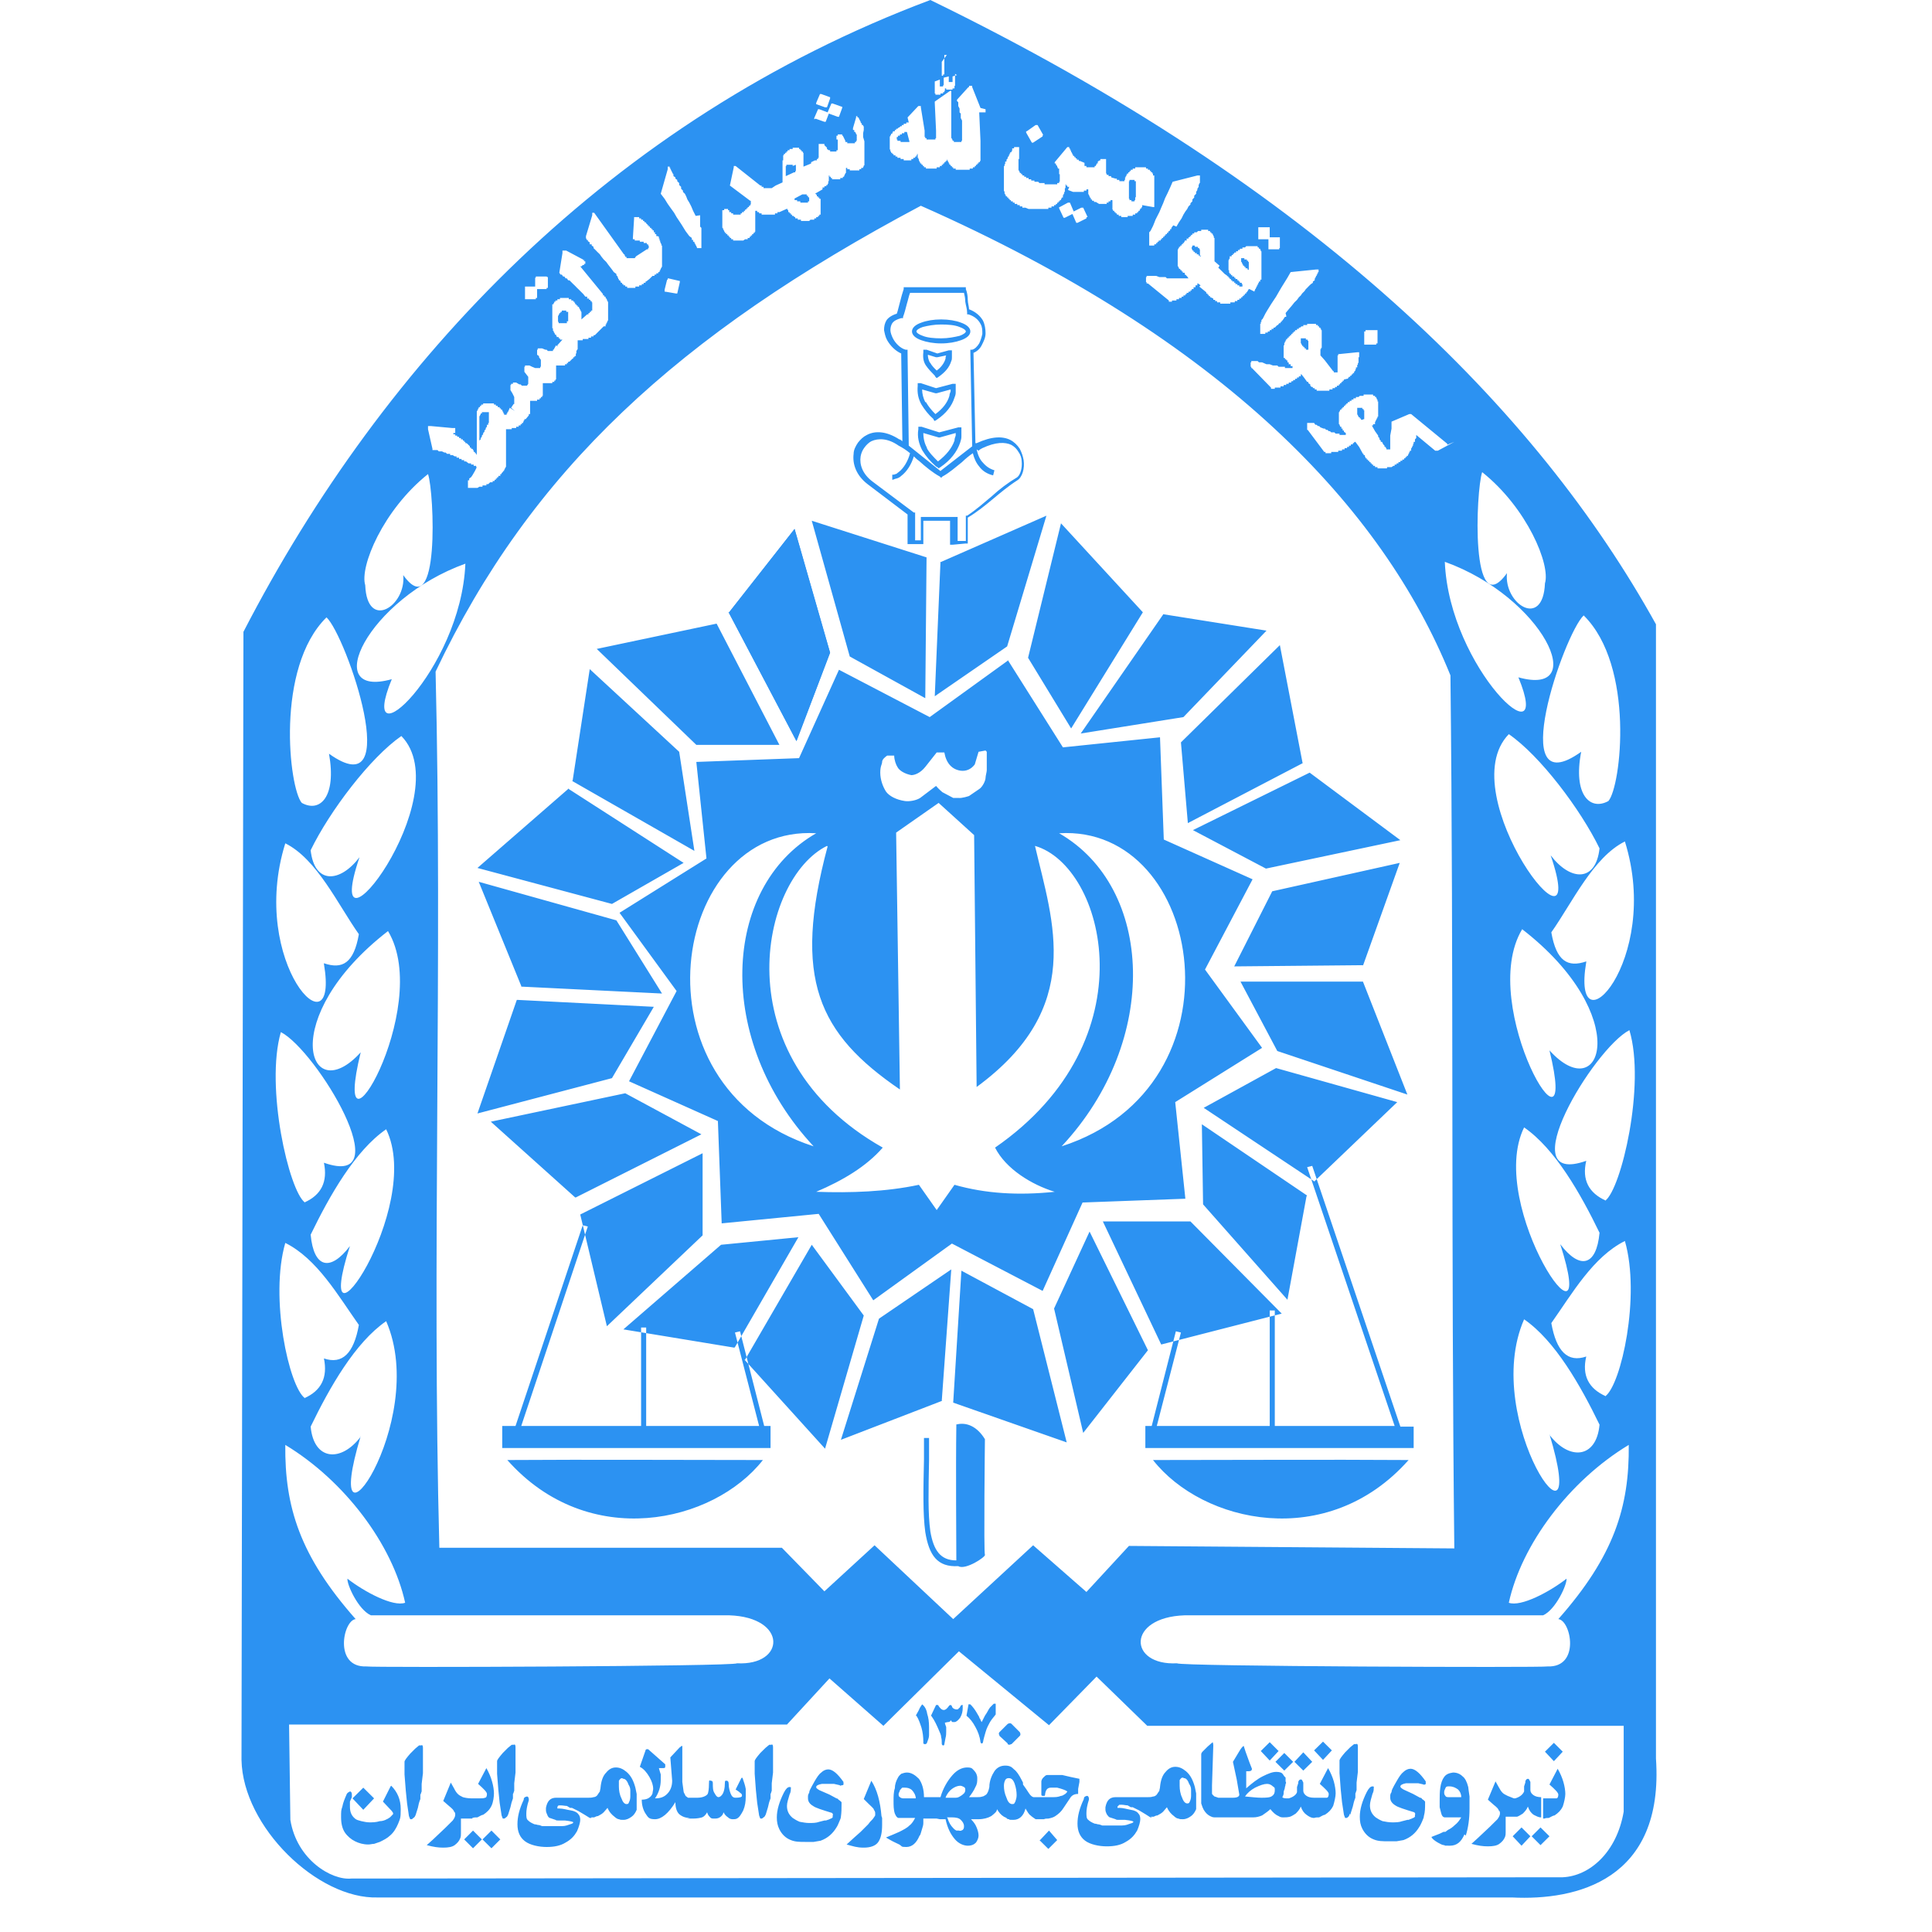 <svg width="24" height="24" viewBox="0 0 24 24" fill="none" xmlns="http://www.w3.org/2000/svg">
<path fill-rule="evenodd" clip-rule="evenodd" d="M7.239 3.231H7.255V3.246H7.271V3.262V3.278H7.255V3.293H7.239L7.223 3.309H7.208L7.491 3.654V3.67H7.507V3.685H7.523V3.701L7.539 3.717V3.733H7.547V3.748H7.554V3.764V3.78V3.795V3.811V3.842V3.858V3.874V3.889V3.905V3.921V3.936V3.952V3.968V3.983H7.547V3.999H7.539V4.015H7.531V4.031H7.523V4.054H7.499L7.405 4.148L7.389 4.164H7.373V4.179H7.342V4.195H7.31V4.211H7.239V4.227H7.176V4.242V4.258V4.274V4.289V4.305V4.321V4.336L7.16 4.36V4.376V4.391H7.153V4.407V4.423H7.137V4.438H7.121V4.454H7.113L7.074 4.493H7.058V4.509H7.042V4.525H7.019V4.54H6.908V4.556V4.572V4.587V4.603V4.619V4.65V4.666V4.681V4.697V4.713H6.9V4.728H6.885V4.744H6.861V4.76H6.743V4.775V4.791V4.815V4.83V4.87V4.885V4.901V4.917H6.735V4.932H6.719V4.948H6.703V4.964H6.672V4.979H6.585V4.995V5.011V5.026V5.042V5.081V5.097V5.113V5.128V5.144H6.569V5.16L6.53 5.207H6.514V5.222H6.506V5.238H6.499V5.254H6.483V5.269H6.467V5.285H6.443V5.301H6.412V5.317H6.357V5.332H6.286V5.348V5.364V5.379V5.395V5.418V5.465V5.489V5.505V5.52V5.536V5.552V5.567V5.583V5.599V5.614V5.63V5.646V5.662V5.677V5.693V5.709V5.724V5.74V5.756V5.771V5.787V5.803H6.278V5.818H6.27V5.834H6.262V5.85H6.254L6.239 5.873H6.231V5.889H6.215V5.912H6.191V5.928H6.175V5.944H6.16V5.96H6.144V5.975H6.12V5.991H6.089L6.065 6.014H6.042V6.03H5.994V6.046H5.955L5.931 6.061H5.813V6.046V6.03V6.014V5.999V5.983V5.967H5.829V5.944L5.852 5.928L5.868 5.905L5.9 5.85L5.923 5.803H5.915V5.787H5.884V5.771H5.852V5.756H5.821L5.789 5.732H5.766V5.716H5.734V5.701H5.703V5.685H5.671V5.669H5.648L5.624 5.654H5.592V5.638H5.553L5.537 5.622H5.521L5.49 5.607H5.451L5.435 5.591H5.372V5.575L5.317 5.332V5.317V5.293H5.356L5.616 5.317H5.655V5.332V5.348V5.364V5.379H5.632V5.395H5.655V5.411H5.679V5.426H5.703V5.442H5.726V5.458H5.75V5.473H5.766V5.489H5.781V5.505H5.797L5.813 5.52L5.837 5.544V5.56H5.852V5.575H5.868L5.884 5.599V5.614H5.9V5.63H5.915V5.646H5.923V5.63V5.607V5.583V5.56V5.536V5.505V5.481V5.458V5.434V5.395V5.379V5.364V5.348V5.324V5.285V5.262V5.246V5.23V5.215V5.199V5.183V5.168V5.152V5.136V5.12V5.105H5.931V5.089H5.939V5.073H5.947V5.058H5.963V5.042H5.978V5.026H6.002V5.011H6.136V5.026H6.16V5.042H6.183V5.058H6.207V5.073H6.223V5.089H6.239V5.105H6.246V5.12H6.254V5.136H6.262V5.152H6.294V5.136H6.302V5.12H6.309L6.333 5.066L6.396 5.105L6.349 5.066L6.38 5.019H6.388V5.003V4.987V4.971V4.948V4.932L6.365 4.885L6.341 4.846V4.83V4.815V4.799V4.783H6.349V4.768H6.372V4.752H6.412L6.451 4.775H6.467L6.483 4.791H6.546L6.562 4.768V4.752V4.736V4.713V4.697V4.681L6.538 4.65L6.514 4.619V4.603V4.587V4.572V4.556H6.522V4.54H6.577L6.609 4.556L6.648 4.572H6.711V4.556H6.719V4.54V4.525V4.501V4.485V4.47L6.696 4.438V4.423L6.672 4.407V4.391V4.376V4.36V4.344H6.68V4.328H6.735L6.774 4.344H6.79L6.806 4.36H6.869V4.344H6.877L6.908 4.289L6.924 4.305V4.289L6.987 4.219H6.956V4.203H6.94V4.187H6.916V4.172H6.908V4.156H6.893V4.14H6.885V4.125H6.877V4.109H6.869V4.093V4.078H6.861V4.046V4.031V4.015V3.999V3.983V3.96V3.944V3.889V3.874V3.858V3.842V3.827V3.811V3.795V3.78H6.877V3.764H6.885V3.748H6.9V3.733H6.924V3.717H6.956V3.701H7.066V3.717H7.097V3.733H7.121V3.748H7.137V3.764H7.145V3.78H7.16V3.795H7.176V3.811H7.192V3.827H7.2V3.842H7.208V3.858H7.216V3.874H7.223V3.889V3.905V3.921V3.936V3.952V3.968L7.294 3.905H7.31V3.889H7.326V3.874H7.342V3.858H7.357V3.842V3.827V3.803V3.787V3.772V3.756H7.35V3.74H7.334V3.725H7.318V3.709H7.294V3.685H7.271L7.247 3.654L7.231 3.638L7.216 3.623L7.2 3.607L7.184 3.591L7.168 3.576L7.153 3.56L7.137 3.544L7.121 3.529L7.105 3.513L7.089 3.497L7.074 3.482H7.058L7.042 3.458H7.026L7.011 3.435H6.995L6.979 3.411H6.963L6.948 3.388L6.987 3.144V3.129V3.113H7.034L7.271 3.239L7.239 3.231ZM6.081 5.12H5.986V5.136H5.971V5.152H5.963V5.168H5.955V5.183V5.199V5.215V5.23V5.246V5.317V5.34V5.364V5.387V5.411V5.434V5.473L5.971 5.458V5.442L5.986 5.426V5.411L6.002 5.395V5.379L6.018 5.364V5.348L6.034 5.332V5.317L6.049 5.301V5.277H6.065V5.254H6.073V5.238V5.222V5.207V5.191V5.168V5.136V5.12H6.065H6.081ZM6.798 3.442H6.806V3.576H6.79V3.591H6.672V3.701H6.656V3.717H6.522V3.701V3.576V3.56H6.648V3.45H6.656V3.435H6.79L6.798 3.442ZM7.058 3.874H7.034V3.858H6.979V3.874H6.963V3.889H6.948V3.905H6.94V3.921H6.932V3.936V3.952V3.968V3.983V3.999H6.94V4.015H7.042V3.991H7.058V3.976V3.96V3.944V3.929V3.905V3.889V3.874ZM14.906 3.191V3.16V3.144V3.129V3.113V3.097H14.898V3.082H14.882V3.066H14.843V3.05H14.812V3.066H14.804V3.082V3.097H14.812V3.113H14.827V3.129H14.843V3.144H14.867V3.16H14.89V3.176H14.922L14.906 3.191ZM15.899 3.082H15.891V3.097H15.757V2.972H15.631V2.839V2.823H15.773V2.948H15.899V3.082ZM15.513 3.356V3.34V3.317V3.301V3.286V3.27V3.254H15.505V3.239H15.489V3.223H15.458V3.207H15.418V3.223V3.239V3.254H15.426V3.27H15.434V3.286H15.442V3.301H15.458V3.317H15.473V3.333H15.497V3.348H15.505L15.513 3.356ZM15.521 3.591H15.513L15.489 3.631H15.481V3.646H15.466V3.662H15.45V3.678H15.434V3.693H15.418V3.709H15.395V3.725H15.371V3.74H15.339V3.756H15.284V3.772H15.158V3.756H15.119V3.74H15.095V3.725H15.072V3.709L15.04 3.693H15.032V3.678H15.016V3.662H15.001V3.646H14.985V3.631L14.898 3.56L14.914 3.544L14.882 3.521H14.874V3.544H14.851V3.568H14.827V3.591H14.804V3.607H14.788V3.623H14.764V3.638H14.741V3.654H14.725V3.67H14.701V3.685H14.678V3.701H14.646V3.717H14.614V3.733H14.559V3.748H14.52V3.733L14.26 3.521H14.244V3.505H14.236V3.489V3.474V3.458V3.442H14.244V3.427H14.362L14.402 3.442H14.48L14.496 3.458H14.764L14.748 3.435L14.725 3.411H14.717V3.388H14.693V3.372H14.678V3.356H14.662V3.34H14.646V3.325H14.638V3.309H14.63V3.293V3.278V3.262V3.246V3.223V3.207V3.191V3.176V3.16V3.144V3.129V3.113V3.097H14.638V3.082H14.646V3.066H14.662V3.05H14.678V3.035H14.693V3.019H14.709V3.003H14.717V2.988H14.741V2.964H14.764V2.948H14.78V2.933H14.796V2.917H14.812V2.901H14.835V2.886H14.867L14.882 2.87H14.922V2.854H15.008V2.87H15.032V2.886H15.048V2.901H15.064V2.917H15.072V2.933H15.079V2.956H15.087V2.972V2.988V3.003V3.019V3.042V3.058V3.074V3.09V3.105V3.121V3.137V3.152V3.168V3.184V3.199V3.215V3.231V3.246L15.15 3.301L15.134 3.325L15.19 3.38L15.213 3.403L15.237 3.419L15.253 3.435H15.261V3.45H15.276V3.466H15.292V3.482H15.308V3.497H15.332V3.513H15.347V3.529H15.371V3.544H15.395V3.56H15.434V3.544V3.529H15.426V3.513H15.402V3.497H15.387V3.482H15.371V3.466H15.347V3.45H15.332V3.435H15.308V3.419H15.292V3.403H15.276V3.388H15.268V3.372V3.356H15.261V3.34V3.325V3.309V3.293V3.278V3.262V3.246V3.231H15.268V3.215H15.276V3.199V3.184H15.3V3.168H15.316V3.152H15.332V3.137H15.355V3.121H15.379V3.105H15.402V3.09H15.434V3.074H15.466L15.481 3.058H15.623V3.074H15.639V3.09H15.655V3.105H15.662V3.121H15.67V3.137V3.152V3.168V3.184V3.199V3.223V3.254V3.27V3.286V3.301V3.317V3.34V3.364V3.38V3.395V3.411V3.427V3.442V3.474H15.655V3.497H15.639V3.513H15.631V3.529H15.623V3.544H15.615V3.56H15.607V3.576H15.599V3.591H15.591V3.607H15.584V3.623L15.521 3.591ZM14.575 2.799L14.551 2.831V2.846H14.536V2.862L14.512 2.878V2.893H14.496V2.909H14.48V2.925H14.465V2.941H14.449V2.956H14.433V2.972H14.418V2.988H14.394V3.003H14.378V3.019H14.362V3.035H14.339V3.05H14.276V3.035V3.011V2.995V2.98V2.964V2.948V2.925V2.886L14.291 2.87L14.307 2.839L14.323 2.807L14.339 2.768L14.354 2.729L14.378 2.682L14.402 2.635L14.425 2.58L14.449 2.525L14.473 2.462L14.504 2.399L14.536 2.329L14.567 2.258L14.874 2.18H14.906V2.196V2.211V2.227V2.243V2.258V2.274H14.898V2.29H14.89V2.321L14.874 2.345V2.36L14.859 2.384V2.407L14.835 2.431V2.454L14.812 2.478V2.501L14.788 2.525V2.541L14.764 2.564L14.748 2.596L14.725 2.627L14.701 2.666L14.678 2.713L14.646 2.76L14.614 2.815L14.575 2.799ZM16.253 4.344V4.328V4.297V4.281V4.266V4.25V4.234H16.245V4.219H16.222V4.203H16.159V4.219V4.234V4.25V4.266H16.167V4.281H16.175V4.297H16.19V4.313H16.206V4.328H16.222V4.344H16.245H16.253ZM17.096 4.266V4.281H16.947V4.266V4.117H16.963V4.101H17.112V4.117V4.266H17.096ZM16.703 4.713H16.695V4.728H16.679V4.744H16.663V4.76H16.647V4.775H16.632V4.791H16.608V4.807H16.584V4.822H16.553V4.838H16.514V4.854H16.356V4.838H16.332V4.822H16.309V4.807H16.293L16.277 4.791V4.775L16.253 4.76V4.744H16.238L16.198 4.689L16.167 4.65H16.159V4.674H16.135V4.689H16.112V4.705H16.088V4.721H16.064V4.736H16.041V4.752H16.009V4.768H15.978V4.783H15.946V4.799H15.907V4.815H15.836V4.83H15.789V4.815L15.552 4.572H15.544V4.556H15.536V4.54V4.517V4.501H15.544V4.485H15.623L15.639 4.501H15.678L15.733 4.525H15.773L15.812 4.54H15.867L15.883 4.556H15.962V4.572H16.056V4.548H16.033V4.525H16.009V4.501H15.993V4.477H15.978V4.462H15.962V4.446H15.946V4.43V4.415V4.399V4.383V4.368V4.336V4.321V4.305V4.289H15.954V4.274V4.258H15.962V4.242H15.97V4.227H15.978V4.211H15.993V4.195H16.009V4.179H16.025V4.164H16.041V4.148H16.056V4.132H16.072V4.117H16.088V4.101H16.112V4.085H16.135V4.07H16.151L16.167 4.054H16.19V4.038H16.238V4.023H16.348V4.038H16.372V4.054H16.387V4.07H16.403V4.085H16.411V4.101H16.419V4.117V4.132V4.148V4.164V4.179V4.219V4.242V4.258V4.274V4.289V4.305V4.321H16.411V4.336H16.403V4.352V4.368V4.383V4.399V4.415L16.458 4.477L16.561 4.611H16.569V4.626H16.616V4.611V4.587V4.564V4.54V4.517V4.485V4.462V4.415H16.624V4.399H16.632L16.86 4.376H16.884V4.391V4.438H16.876V4.462V4.485V4.509H16.868V4.532H16.86V4.564H16.844V4.587H16.837V4.603L16.821 4.619V4.634H16.805V4.65H16.789V4.666H16.773V4.681H16.758L16.742 4.705H16.734L16.703 4.713ZM15.978 3.921V3.936H15.962L15.946 3.96L15.93 3.983H15.922V3.999H15.907V4.015H15.891L15.875 4.038H15.867L15.836 4.07H15.82V4.085H15.796V4.101H15.773V4.117H15.749V4.132H15.718V4.148H15.655V4.132V4.117V4.101V4.085V4.07V4.054V4.038V4.023H15.662V3.999H15.67V3.976L15.686 3.96L15.702 3.929L15.718 3.897L15.741 3.858L15.765 3.819L15.789 3.78L15.82 3.733L15.852 3.685L15.883 3.631L15.915 3.576L15.954 3.513L15.993 3.45L16.033 3.38L16.348 3.348H16.38V3.364V3.38H16.372V3.395H16.364V3.411H16.356V3.427H16.348V3.442H16.34V3.458H16.332V3.482L16.309 3.497V3.513L16.285 3.529L16.269 3.544L16.253 3.56L16.238 3.576L16.222 3.591L16.206 3.615L16.19 3.631L16.175 3.646L16.159 3.67L16.135 3.693L16.112 3.725L16.08 3.756L16.049 3.795L16.009 3.842L15.97 3.889L15.978 3.921ZM12.952 1.678V1.694L12.834 1.772H12.818L12.747 1.647V1.631H12.755L12.865 1.553H12.889L12.96 1.678H12.952ZM13.496 2.697V2.713L13.385 2.768H13.37L13.322 2.658L13.228 2.705H13.212L13.157 2.588V2.572H13.165L13.267 2.517H13.291L13.338 2.627L13.432 2.58H13.456L13.511 2.697H13.496ZM14.11 2.447V2.431V2.415V2.399V2.384V2.368V2.329V2.313V2.298V2.282V2.266V2.251H14.094V2.235H14.031V2.251H14.024V2.266V2.282V2.298V2.313V2.329V2.345V2.36V2.407V2.423V2.439V2.454V2.47H14.031V2.486H14.055V2.501H14.094V2.486H14.102V2.47V2.454L14.11 2.447ZM14.189 2.548V2.572H14.181V2.588H14.165V2.603H14.158V2.619H14.142V2.635H14.126V2.65H14.102V2.666H14.071V2.682H14.008V2.697H13.929V2.682H13.897V2.666H13.874V2.65H13.858V2.635H13.842V2.619H13.826V2.603H13.819V2.588V2.572V2.556V2.541V2.517V2.501V2.486H13.795V2.501H13.771V2.517H13.748V2.533H13.653L13.614 2.509H13.59V2.494H13.566V2.478H13.551V2.462L13.535 2.447V2.431H13.527V2.415H13.519V2.399V2.384V2.368V2.352H13.496V2.368H13.464V2.384H13.33L13.267 2.36L13.283 2.321H13.259V2.305H13.243V2.29H13.236V2.313V2.337H13.228V2.36V2.384H13.22V2.407H13.212V2.423H13.204V2.439V2.454H13.188V2.47H13.18V2.486H13.165V2.501H13.149V2.517H13.133V2.533H13.117V2.548H13.094V2.564H13.062V2.58H13.023V2.596H12.778L12.739 2.58H12.7V2.564H12.668V2.548H12.637V2.533H12.605V2.517H12.582V2.501H12.558V2.486H12.542V2.47H12.526V2.454H12.511V2.439H12.495V2.423H12.487V2.407H12.479V2.392V2.376H12.471V2.36V2.345V2.329V2.313V2.298V2.282V2.266V2.203V2.188V2.172V2.156V2.141V2.125V2.109V2.086V2.062H12.479V2.039H12.487V2.007H12.503V1.984L12.518 1.968V1.953L12.534 1.937V1.921H12.542V1.905H12.55V1.89H12.566V1.874H12.574V1.858V1.843H12.597V1.827H12.66V1.843V1.858V1.874V1.89V1.913V1.929V1.945V1.96V1.976H12.652V1.992V2.007V2.023V2.039V2.054V2.07V2.086V2.102V2.117H12.66V2.133H12.668V2.149H12.684V2.164H12.7V2.18H12.723V2.196H12.747V2.211H12.778V2.227H12.81V2.243H12.85V2.258H12.897L12.912 2.274H12.976V2.29H13.133V2.274H13.157V2.258H13.165V2.243V2.227V2.211V2.196V2.18V2.164H13.157V2.149V2.133V2.117V2.094H13.141V2.078H13.133V2.062L13.117 2.047V2.031H13.102V2.015L13.259 1.827H13.283V1.843H13.291V1.858H13.299V1.874H13.306V1.89H13.314V1.905H13.322V1.921H13.33V1.937H13.346V1.953H13.362V1.968H13.377V1.984H13.401V2H13.417L13.472 2.023V2.062H13.496V2.078H13.598V2.062H13.614V2.047H13.622V2.031H13.637V2.007L13.661 1.992H13.669V1.976H13.74V1.992V2.086V2.109V2.125V2.141V2.156H13.748V2.172H13.771V2.188H13.803V2.203L13.858 2.219H13.874V2.235H13.905V2.251H13.968V2.235H13.976V2.219V2.203H13.984V2.188H13.992V2.172H14V2.156H14.016V2.141H14.031V2.125H14.047V2.109H14.071V2.094H14.102V2.078H14.236V2.094H14.26V2.109H14.284V2.125H14.299V2.141H14.315V2.156H14.323V2.18H14.339V2.196V2.211V2.227V2.243V2.258V2.274V2.29V2.305V2.321V2.36V2.376V2.392V2.415V2.431V2.447V2.462V2.478V2.494V2.509V2.525V2.541V2.572H14.323L14.189 2.548ZM18.066 5.489L17.861 5.599H17.829L17.593 5.403V5.442L17.577 5.458V5.489H17.561V5.513H17.554V5.536H17.546V5.552H17.538V5.567H17.53V5.583V5.599H17.514V5.614H17.506V5.63H17.498V5.646H17.491V5.662H17.475V5.677H17.459V5.693H17.443V5.709H17.42V5.724H17.396V5.74H17.372V5.756H17.349V5.771H17.325V5.787H17.309L17.286 5.803H17.23V5.818H17.112V5.803H17.081V5.787H17.057V5.771H17.041V5.756H17.026V5.74H17.01V5.724H16.994V5.709H16.978V5.693H16.963V5.677H16.955V5.654H16.939V5.638H16.931L16.884 5.552L16.837 5.489H16.829L16.813 5.505H16.805V5.52H16.781V5.536H16.758V5.552H16.734V5.567H16.703V5.583H16.671V5.599H16.624V5.614H16.537V5.63H16.466V5.614H16.45L16.245 5.34H16.238V5.324V5.309V5.285V5.269V5.254H16.324L16.34 5.277H16.356L16.372 5.293H16.387L16.403 5.309L16.442 5.324H16.458L16.474 5.34H16.49L16.506 5.356H16.521L16.537 5.371H16.576L16.592 5.387H16.64V5.403H16.718V5.379L16.695 5.364V5.348H16.679V5.324H16.663V5.301H16.647V5.285H16.64V5.269H16.632V5.254V5.238V5.222V5.207V5.191V5.168V5.152V5.136V5.12H16.64V5.105H16.647V5.089H16.663V5.073H16.679V5.058H16.695V5.042H16.71V5.026H16.726V5.011H16.742V4.995H16.766V4.979H16.789V4.964H16.813V4.948H16.844V4.932H16.876L16.892 4.917H16.939V4.901H17.057V4.917H17.081V4.932H17.096V4.948H17.104V4.964H17.112V4.987H17.12V5.003V5.019V5.034V5.05V5.066V5.097V5.113V5.128V5.144V5.16V5.175H17.112V5.191H17.104V5.207H17.096V5.222H17.089V5.238H17.081V5.269H17.057V5.285H17.041L17.081 5.356L17.12 5.411V5.426L17.136 5.442V5.458L17.152 5.473V5.489H17.168L17.183 5.52L17.199 5.536V5.552H17.215V5.567H17.223V5.583H17.27V5.567V5.552V5.536V5.52V5.505V5.473V5.45V5.411L17.286 5.324V5.238L17.506 5.144H17.53L17.979 5.513V5.528H17.971L18.066 5.489ZM16.939 5.207H16.947V5.191V5.144V5.128V5.113V5.097H16.939V5.081H16.923V5.066H16.86V5.089V5.105V5.12V5.136V5.152H16.868V5.168H16.876V5.183H16.892V5.199H16.907V5.215H16.923L16.939 5.207ZM12.243 1.357V1.372V1.396H12.164L12.18 1.749V1.796V1.819V1.843V1.858V1.874V1.89V1.905V1.921V1.937V1.953V1.968V1.984V2H12.172V2.015H12.156V2.031H12.14V2.047H12.124V2.062H12.109V2.078H12.085V2.094H12.046V2.109H11.872V2.094H11.841V2.078H11.825V2.062H11.809V2.047H11.794V2.031H11.786V2.015H11.778V2H11.77V1.984H11.762V2H11.746V2.015H11.731V2.031H11.715V2.047H11.699V2.062H11.675V2.078H11.636V2.094H11.502V2.078H11.478V2.062H11.463V2.047H11.447V2.031H11.431V2.015H11.423V2H11.415V1.976H11.408V1.96H11.4V1.945V1.929V1.913H11.392V1.929H11.384V1.945H11.368V1.96H11.345V1.976H11.321V1.992H11.226V1.976H11.187V1.96H11.148V1.945H11.124V1.929H11.1V1.913H11.084V1.898H11.069V1.882H11.061V1.858H11.053V1.843V1.804V1.788V1.772V1.756V1.741V1.725V1.709V1.694H11.061V1.678H11.069V1.662H11.084V1.647H11.092V1.631H11.116V1.615H11.132V1.6H11.148L11.163 1.584H11.171L11.187 1.568H11.203V1.553H11.226V1.537H11.258V1.521H11.289L11.274 1.459L11.408 1.317H11.439V1.333L11.486 1.623V1.639V1.655V1.67V1.686V1.702H11.494V1.717H11.51V1.733H11.62V1.717H11.628V1.702V1.686V1.67V1.623L11.612 1.278V1.262L11.802 1.129H11.817V1.576V1.592V1.607V1.623V1.639V1.655V1.67V1.686V1.702V1.717H11.825V1.733H11.833V1.749H11.849V1.764H11.943V1.749H11.951V1.733V1.717V1.702V1.662V1.639V1.6V1.498L11.935 1.466V1.411L11.92 1.396V1.349L11.904 1.317V1.27L11.888 1.255V1.239L12.03 1.082H12.038V1.066H12.077V1.082L12.18 1.341L12.243 1.357ZM11.864 0.917V0.941V0.965V0.988V1.004V1.019V1.035V1.051V1.066H11.857V1.082V1.098H11.833V1.113H11.754V1.098H11.738V1.113V1.129H11.731V1.145H11.715V1.161H11.683V1.176H11.62V1.161H11.612V1.145V1.129V1.113V1.066V1.051V1.035V1.012L11.675 0.988V1.004V1.019V1.035V1.059V1.074H11.715V1.059H11.723V1.043V1.027V1.012V0.996V0.98V0.965L11.786 0.949V1.004V1.019H11.833V1.004V0.988V0.972V0.949L11.888 0.933L11.864 0.917ZM11.731 0.682V0.698V0.714V0.729V0.745V0.761V0.831V0.847V0.863V0.878V0.894V0.91V0.925H11.715V0.941H11.699V0.91V0.886V0.863V0.839V0.816V0.792V0.768L11.762 0.682H11.731ZM11.297 1.756L11.266 1.639H11.234V1.655H11.203V1.67H11.179V1.686H11.155V1.702H11.14V1.717V1.733H11.148V1.749H11.187V1.764H11.297V1.756ZM9.847 2.062V2.047H9.769V2.062H9.761V2.078V2.094V2.109V2.125V2.141V2.156V2.172V2.188L9.863 2.141H9.879V2.125H9.887V2.109V2.094V2.078V2.062V2.047L9.847 2.062ZM10.139 1.294V1.278L10.186 1.168H10.202L10.312 1.208V1.223L10.273 1.333H10.249L10.139 1.294ZM10.115 1.482V1.466L10.162 1.357H10.178L10.281 1.396L10.328 1.286H10.344L10.454 1.325H10.462V1.341L10.422 1.451H10.407L10.296 1.411L10.257 1.513H10.241L10.131 1.474L10.115 1.482ZM10.722 1.655V1.67V1.686V1.702L10.738 1.756V1.772V1.788V1.804V1.819V1.843V1.858V1.89V1.945V1.96V1.976V1.992V2.007V2.023V2.039V2.054H10.73V2.07H10.722V2.086H10.698V2.102H10.675V2.117H10.556V2.102H10.525V2.086H10.509V2.102V2.117V2.133V2.149H10.501V2.164H10.493V2.18H10.486V2.196H10.47V2.211H10.438V2.227H10.336V2.211H10.32V2.196H10.304V2.18H10.296V2.196V2.211V2.227V2.251H10.289V2.266V2.282H10.281V2.298H10.265V2.313H10.241V2.329H10.218V2.352L10.123 2.407H10.131L10.147 2.423V2.439H10.162V2.454H10.178V2.47H10.194V2.486V2.501V2.517V2.533V2.548V2.564V2.588V2.603V2.619V2.635V2.65V2.666H10.178V2.682H10.162V2.697H10.139V2.713H10.115V2.729H10.068L10.052 2.745H9.95V2.729H9.91V2.713H9.879V2.697H9.871L9.855 2.682H9.839V2.666H9.824V2.65H9.808V2.635H9.792V2.611H9.784V2.596H9.769L9.682 2.635H9.658V2.65H9.627V2.666H9.461V2.65H9.43V2.635H9.406V2.619H9.382V2.713V2.737V2.752V2.768V2.784V2.799V2.815V2.831V2.846V2.862V2.878H9.375V2.893H9.359V2.909H9.343V2.925H9.327V2.941H9.312V2.956H9.288V2.972H9.256L9.233 2.988H9.107V2.972H9.083V2.956H9.067V2.941H9.052V2.925H9.036V2.909H9.02V2.893H9.004V2.878H8.996V2.862H8.988V2.846H8.981V2.831H8.973V2.815V2.799V2.784V2.768V2.752V2.737V2.721V2.705V2.69V2.674V2.643V2.627V2.611H8.996V2.596H9.044V2.611H9.059V2.635H9.083V2.65H9.107V2.666H9.201V2.65H9.217V2.635H9.241V2.619H9.256V2.603H9.272V2.588H9.288V2.572H9.304V2.556H9.319V2.541H9.327V2.525V2.509V2.494H9.319L9.067 2.305L9.115 2.078V2.062H9.138L9.445 2.305H9.461V2.321H9.485V2.337H9.587L9.635 2.305L9.721 2.266V2.251V2.235V2.219V2.203V2.164V2.149V2.133V2.117V2.094V2.078V2.062V2.047V2.031V2.015V1.992H9.729V1.976V1.96V1.945V1.929H9.737V1.913H9.753V1.898H9.769V1.882H9.784V1.866H9.808V1.851H9.847V1.835H9.926V1.851H9.942V1.866H9.958V1.882H9.973V1.898H9.981V1.913V1.929V1.945V1.96V1.976V1.992V2.007V2.054V2.07L10.076 2.031V2.015L10.123 1.992H10.147V1.976H10.162V1.96H10.17V1.945V1.929V1.819V1.804V1.788H10.241V1.804L10.257 1.819L10.273 1.835V1.851L10.296 1.866H10.312V1.882H10.391V1.866H10.407V1.851V1.835V1.733H10.391V1.717V1.702V1.686H10.407V1.67H10.462V1.686H10.47L10.501 1.749V1.764H10.525V1.78H10.62V1.764H10.635V1.749H10.643V1.733V1.717V1.702V1.686V1.67H10.635V1.655H10.627V1.639H10.612V1.615H10.596V1.592L10.635 1.459V1.443H10.651V1.459H10.667V1.474H10.675V1.49H10.683V1.506H10.691V1.521L10.706 1.537V1.553H10.722V1.568H10.73V1.584V1.6V1.615L10.722 1.655ZM10.037 2.447V2.431H10.021V2.415H9.966L9.863 2.47H9.871V2.486H9.902V2.501H9.942V2.517H10.037V2.501H10.052V2.486V2.47V2.454L10.037 2.447ZM8.697 2.674V2.69V2.705V2.721V2.745V2.768V2.815L8.713 2.831V2.846V2.87V2.901V2.925V2.941V2.956V2.972V3.019V3.035V3.05V3.066V3.082H8.658V3.066H8.65V3.05H8.642V3.035H8.634V3.019H8.626V3.003H8.61V2.98H8.594V2.956L8.563 2.933L8.539 2.901L8.516 2.87L8.492 2.831L8.468 2.792L8.437 2.745L8.405 2.697L8.374 2.643L8.334 2.588L8.295 2.533L8.256 2.47L8.208 2.407L8.295 2.102V2.086V2.07H8.319V2.086H8.327V2.102H8.334V2.117H8.342V2.133H8.35V2.149H8.358V2.164H8.366V2.188L8.39 2.203V2.219L8.413 2.235V2.251L8.437 2.274V2.298L8.461 2.321V2.345L8.484 2.368V2.384L8.508 2.407L8.524 2.439L8.539 2.478L8.563 2.517L8.587 2.564L8.61 2.619L8.642 2.682L8.697 2.674ZM8.185 2.941V2.964H8.193V2.988H8.201V3.011H8.208V3.027H8.216V3.05H8.224V3.066V3.082V3.097V3.113V3.129V3.144V3.16V3.176V3.191V3.207V3.223V3.239V3.254V3.27V3.286V3.301V3.317H8.216V3.333H8.208V3.348H8.201V3.364H8.193V3.38H8.177V3.395H8.153V3.411H8.13V3.427H8.106L8.067 3.466L8.027 3.497H8.019V3.513H7.996V3.529H7.972V3.544H7.94V3.56H7.893V3.576H7.791V3.56H7.767V3.544H7.744V3.529H7.728V3.513H7.712V3.497H7.704V3.482H7.688V3.466H7.68V3.45H7.673V3.435L7.657 3.419V3.403L7.625 3.38L7.602 3.348L7.578 3.317L7.554 3.286L7.531 3.254L7.499 3.223L7.468 3.184L7.452 3.16L7.436 3.144L7.42 3.129L7.405 3.113L7.389 3.097L7.373 3.082V3.066L7.35 3.05V3.035H7.326V3.011L7.302 2.995V2.98H7.286V2.964H7.279V2.948V2.933L7.357 2.674V2.658V2.643H7.381L7.751 3.16H7.759V3.176H7.767V3.191H7.783V3.207H7.885L7.901 3.184L8.035 3.097H8.051V3.082H8.059V3.066V3.05H8.051V3.035H8.035V3.019H7.996V3.003H7.948V2.988H7.885V2.972H7.862V2.956L7.877 2.713V2.697H7.94V2.713H7.964V2.729H7.988V2.745H8.004V2.76H8.019L8.035 2.784H8.043V2.799H8.059V2.815H8.074V2.831H8.09V2.846H8.106V2.862H8.122V2.886H8.137V2.909H8.153V2.933H8.169L8.185 2.941ZM8.437 3.489H8.445V3.505L8.413 3.646H8.398L8.264 3.623H8.256V3.599L8.287 3.474H8.295V3.458H8.303L8.437 3.489ZM14.197 7.606L13.306 9.049L12.771 8.171L13.18 6.501L14.197 7.606ZM11.683 6.979L11.612 8.649L12.511 8.03L12.999 6.406L11.675 6.987L11.683 6.979ZM11.51 6.924L11.494 8.673L10.556 8.155L10.084 6.469L11.51 6.924ZM9.052 7.606L9.895 9.206L10.312 8.108L9.871 6.571L9.052 7.614V7.606ZM7.105 9.7L8.626 10.57L8.437 9.339L7.326 8.312L7.113 9.7H7.105ZM7.066 9.802L8.492 10.719L7.602 11.229L5.931 10.782L7.066 9.794V9.802ZM6.475 12.256L8.224 12.342L7.657 11.433L5.947 10.954L6.475 12.248V12.256ZM6.428 12.421L8.122 12.507L7.602 13.393L5.931 13.832L6.42 12.421H6.428ZM7.153 14.875L8.713 14.091L7.767 13.581L6.097 13.934L7.145 14.875H7.153ZM7.208 15.087L8.728 14.326V15.346L7.539 16.475L7.208 15.087ZM9.13 16.734L9.918 15.369L8.957 15.463L7.744 16.514L9.122 16.741L9.13 16.734ZM9.256 16.89L10.084 15.463L10.73 16.342L10.249 17.996L9.248 16.89H9.256ZM11.699 17.4L11.817 15.769L10.919 16.381L10.446 17.886L11.707 17.4H11.699ZM16.183 9.48L14.756 10.225L14.67 9.222L15.899 8.014L16.183 9.488V9.48ZM16.269 9.598L14.819 10.312L15.726 10.79L17.396 10.437L16.269 9.598ZM16.931 11.99L15.332 12.005L15.804 11.072L17.388 10.719L16.931 11.997V11.99ZM16.931 12.194H15.41L15.867 13.056L17.483 13.597L16.931 12.194ZM16.332 14.679L14.953 13.762L15.852 13.268L17.357 13.691L16.324 14.679H16.332ZM16.238 14.852L14.93 13.966L14.945 14.961L15.993 16.146L16.23 14.86L16.238 14.852ZM14.425 16.702L13.7 15.173H14.788L15.922 16.318L14.425 16.702ZM14.26 16.773L13.535 15.299L13.094 16.255L13.456 17.8L14.26 16.773ZM11.841 17.424L11.943 15.785L12.834 16.263L13.251 17.918L11.841 17.424ZM12.258 9.339V9.567C12.258 9.59 12.243 9.637 12.243 9.661C12.243 9.7 12.203 9.778 12.164 9.802L12.038 9.888C12.038 9.888 11.951 9.919 11.904 9.912H11.841L11.707 9.841C11.707 9.841 11.66 9.802 11.628 9.763L11.431 9.912C11.384 9.943 11.297 9.959 11.242 9.951C11.132 9.935 11.045 9.888 11.006 9.833C10.966 9.77 10.935 9.684 10.935 9.598C10.935 9.512 10.958 9.496 10.958 9.465C10.958 9.433 10.998 9.402 11.021 9.386H11.108C11.108 9.441 11.132 9.504 11.148 9.527C11.171 9.574 11.242 9.614 11.321 9.629C11.36 9.629 11.431 9.606 11.494 9.527L11.636 9.347H11.731C11.754 9.48 11.825 9.559 11.935 9.574C11.998 9.582 12.062 9.559 12.109 9.496L12.156 9.339L12.243 9.323L12.258 9.339ZM10.139 10.351C8.334 10.241 7.799 13.495 10.107 14.24C8.878 12.923 8.965 11.025 10.139 10.351ZM13.157 10.351C14.961 10.241 15.497 13.495 13.188 14.24C14.418 12.923 14.331 11.025 13.157 10.351ZM10.273 10.508C9.445 10.915 8.965 13.127 10.966 14.256C10.761 14.491 10.47 14.664 10.139 14.805C10.572 14.82 11.006 14.805 11.415 14.718L11.636 15.032L11.857 14.718C12.243 14.828 12.652 14.852 13.102 14.805C12.818 14.718 12.495 14.522 12.361 14.256C14.299 12.915 13.724 10.758 12.857 10.508C13.078 11.456 13.48 12.515 12.132 13.503L12.101 10.374L11.66 9.974L11.132 10.343L11.179 13.534C10.17 12.844 9.839 12.162 10.281 10.515L10.273 10.508ZM12.526 8.21L13.204 9.284L14.41 9.159L14.457 10.429L15.56 10.923L14.969 12.044L15.678 13.017L14.599 13.691L14.725 14.891L13.448 14.938L12.952 16.036L11.825 15.448L10.848 16.153L10.17 15.079L8.965 15.197L8.918 13.926L7.814 13.432L8.405 12.311L7.696 11.339L8.776 10.664L8.65 9.465L9.926 9.418L10.422 8.32L11.549 8.908L12.526 8.202V8.21ZM11.88 17.698C11.872 18.263 11.88 19.18 11.88 19.384C11.683 19.384 11.597 19.259 11.557 19.023C11.526 18.804 11.534 18.506 11.541 18.137C11.541 18.051 11.541 17.957 11.541 17.863H11.478C11.478 17.957 11.478 18.043 11.478 18.13C11.47 18.498 11.463 18.804 11.494 19.031C11.541 19.321 11.644 19.47 11.904 19.455C11.991 19.51 12.251 19.337 12.235 19.314C12.219 19.29 12.235 17.878 12.235 17.878C12.14 17.722 12.006 17.659 11.872 17.698H11.88ZM14.457 7.622L13.425 9.112L14.701 8.908L15.733 7.834L14.449 7.63L14.457 7.622ZM17.498 18.137C16.49 19.274 14.938 18.921 14.323 18.137C15.379 18.137 16.442 18.13 17.498 18.137ZM17.561 17.988H14.228V17.714H14.307L14.607 16.538L14.67 16.553L14.37 17.714H15.773V16.279H15.836V17.714H17.325L16.238 14.499L16.301 14.483L17.396 17.722H17.561V17.996V17.988ZM6.302 18.137C7.31 19.274 8.862 18.921 9.477 18.137C8.421 18.137 7.357 18.13 6.302 18.137ZM6.239 17.988H9.572V17.714H9.493L9.193 16.538L9.13 16.553L9.43 17.714H8.027V16.491H7.964V17.714H6.475L7.302 15.236L7.239 15.22L6.404 17.714H6.239V17.988ZM11.51 5.56C11.541 5.622 11.597 5.677 11.652 5.732C11.754 5.654 11.825 5.567 11.857 5.473C11.857 5.45 11.864 5.434 11.872 5.411C11.872 5.403 11.872 5.387 11.872 5.379L11.675 5.434H11.66L11.47 5.379C11.47 5.45 11.486 5.513 11.518 5.567L11.51 5.56ZM11.628 5.795C11.557 5.732 11.502 5.669 11.455 5.591C11.415 5.513 11.392 5.426 11.408 5.332V5.301H11.447L11.668 5.371L11.904 5.309H11.943V5.34C11.943 5.371 11.943 5.403 11.943 5.426C11.943 5.45 11.935 5.473 11.928 5.497C11.888 5.614 11.809 5.716 11.683 5.803L11.66 5.818L11.644 5.803L11.628 5.795ZM11.502 4.995C11.534 5.05 11.573 5.097 11.62 5.144C11.707 5.081 11.77 5.003 11.794 4.917C11.794 4.901 11.802 4.877 11.809 4.862C11.809 4.854 11.809 4.846 11.809 4.838L11.636 4.885H11.62L11.455 4.838C11.455 4.893 11.47 4.948 11.494 4.995H11.502ZM11.597 5.207C11.534 5.152 11.486 5.089 11.447 5.026C11.408 4.956 11.392 4.885 11.4 4.791V4.76H11.439L11.628 4.822L11.833 4.768H11.872V4.799C11.872 4.799 11.872 4.799 11.872 4.807C11.872 4.83 11.872 4.854 11.872 4.877C11.872 4.901 11.864 4.924 11.857 4.94C11.825 5.042 11.754 5.136 11.636 5.215L11.612 5.23L11.597 5.215V5.207ZM11.557 4.509C11.573 4.54 11.604 4.572 11.636 4.603C11.691 4.564 11.731 4.509 11.746 4.454C11.746 4.438 11.746 4.43 11.754 4.415L11.644 4.438H11.628L11.526 4.407C11.526 4.438 11.534 4.47 11.549 4.501L11.557 4.509ZM11.612 4.666C11.573 4.626 11.534 4.587 11.502 4.54C11.47 4.493 11.463 4.438 11.47 4.376V4.344H11.51L11.644 4.391L11.786 4.352H11.825V4.383C11.825 4.407 11.825 4.423 11.825 4.438C11.825 4.454 11.825 4.47 11.817 4.485C11.794 4.564 11.738 4.626 11.66 4.681L11.636 4.697L11.62 4.681L11.612 4.666ZM11.21 5.497L11.195 4.391C11.124 4.36 11.061 4.297 11.021 4.227C10.998 4.187 10.99 4.14 10.982 4.101C10.982 4.054 10.99 4.015 11.014 3.976C11.037 3.944 11.084 3.913 11.14 3.897C11.155 3.858 11.163 3.811 11.179 3.756C11.195 3.693 11.21 3.638 11.226 3.591V3.568H11.258C11.376 3.568 11.494 3.568 11.62 3.568C11.738 3.568 11.857 3.568 11.975 3.568H11.998V3.591C12.014 3.631 12.022 3.678 12.022 3.725C12.022 3.764 12.038 3.811 12.038 3.842C12.124 3.874 12.18 3.929 12.211 3.983C12.235 4.031 12.243 4.093 12.243 4.14C12.243 4.195 12.219 4.242 12.195 4.289C12.172 4.336 12.132 4.368 12.093 4.383L12.117 5.505C12.117 5.505 12.124 5.505 12.132 5.505C12.322 5.418 12.456 5.418 12.55 5.465C12.597 5.489 12.637 5.528 12.668 5.575C12.692 5.622 12.708 5.669 12.716 5.716C12.731 5.818 12.7 5.928 12.637 5.967C12.526 6.038 12.424 6.124 12.329 6.203C12.235 6.281 12.14 6.359 12.022 6.43V6.752H11.991L11.833 6.767H11.802V6.469H11.47V6.759H11.274V6.391L10.777 6.014C10.635 5.905 10.588 5.763 10.604 5.638C10.604 5.591 10.627 5.544 10.659 5.497C10.691 5.458 10.722 5.426 10.769 5.403C10.872 5.348 11.014 5.356 11.171 5.458C11.187 5.458 11.195 5.473 11.21 5.481V5.497ZM11.691 4.031C11.604 4.031 11.526 4.046 11.463 4.062C11.415 4.078 11.384 4.101 11.384 4.117C11.384 4.132 11.415 4.156 11.463 4.172C11.518 4.195 11.604 4.203 11.691 4.203C11.778 4.203 11.857 4.187 11.92 4.172C11.967 4.156 11.998 4.132 11.998 4.117C11.998 4.101 11.967 4.078 11.92 4.062C11.864 4.038 11.778 4.031 11.691 4.031ZM11.691 3.968C11.786 3.968 11.872 3.983 11.935 4.007C12.006 4.031 12.054 4.07 12.054 4.117C12.054 4.164 12.006 4.203 11.935 4.227C11.872 4.25 11.786 4.266 11.691 4.266C11.597 4.266 11.51 4.25 11.447 4.227C11.376 4.203 11.329 4.164 11.329 4.117C11.329 4.07 11.376 4.031 11.447 4.007C11.51 3.983 11.597 3.968 11.691 3.968ZM12.132 5.583C12.148 5.654 12.172 5.709 12.211 5.748C12.251 5.795 12.298 5.826 12.353 5.842L12.337 5.905C12.266 5.889 12.203 5.85 12.164 5.795C12.124 5.748 12.101 5.693 12.085 5.63C12.038 5.662 11.991 5.701 11.951 5.74C11.872 5.803 11.794 5.873 11.707 5.92L11.691 5.936L11.675 5.92C11.589 5.873 11.502 5.803 11.415 5.724C11.392 5.709 11.376 5.693 11.352 5.669C11.321 5.771 11.266 5.858 11.195 5.912C11.179 5.928 11.163 5.936 11.14 5.944C11.124 5.944 11.1 5.96 11.084 5.96V5.897C11.1 5.897 11.108 5.897 11.124 5.889C11.14 5.889 11.148 5.873 11.163 5.865C11.226 5.818 11.281 5.724 11.305 5.63C11.258 5.591 11.21 5.56 11.163 5.536C11.029 5.442 10.911 5.442 10.824 5.481C10.793 5.497 10.761 5.528 10.738 5.56C10.714 5.591 10.698 5.63 10.691 5.669C10.675 5.771 10.714 5.889 10.84 5.983L11.352 6.367H11.368V6.712H11.439V6.422H11.896V6.72H11.998V6.406H12.014C12.132 6.328 12.227 6.242 12.322 6.163C12.416 6.077 12.518 5.999 12.637 5.928C12.676 5.897 12.7 5.811 12.692 5.732C12.692 5.693 12.676 5.646 12.652 5.614C12.629 5.575 12.605 5.552 12.566 5.528C12.487 5.489 12.369 5.489 12.203 5.567C12.188 5.575 12.172 5.583 12.156 5.599L12.132 5.583ZM11.683 5.85L12.077 5.544L12.054 4.368V4.344H12.077C12.109 4.336 12.14 4.305 12.164 4.266C12.18 4.234 12.195 4.187 12.203 4.148C12.203 4.101 12.203 4.062 12.18 4.023C12.156 3.976 12.109 3.929 12.03 3.905H12.014V3.882C12.014 3.842 11.998 3.795 11.991 3.748C11.991 3.709 11.983 3.67 11.975 3.638C11.864 3.638 11.754 3.638 11.644 3.638C11.534 3.638 11.423 3.638 11.305 3.638C11.289 3.678 11.281 3.725 11.266 3.772C11.25 3.834 11.234 3.897 11.218 3.936V3.952H11.195C11.14 3.968 11.108 3.983 11.084 4.015C11.069 4.038 11.061 4.07 11.061 4.101C11.061 4.132 11.077 4.172 11.092 4.203C11.124 4.266 11.187 4.328 11.25 4.344H11.274V4.376L11.289 5.536L11.691 5.858L11.683 5.85ZM5.458 19.227H9.713L10.241 19.768L10.864 19.196L11.841 20.113L12.834 19.196L13.496 19.776L14.024 19.204L18.066 19.235C18.026 15.652 18.058 11.966 18.018 8.39C17.175 6.305 15.198 4.219 11.439 2.556C8.413 4.164 6.593 5.85 5.411 8.343C5.498 11.911 5.364 15.675 5.458 19.235V19.227ZM20.17 21.439H14.252L13.622 20.827L13.031 21.431L11.912 20.513L10.974 21.439L10.304 20.85L9.776 21.423H3.591L3.607 22.607C3.686 23.101 4.119 23.36 4.363 23.336L19.413 23.32C19.744 23.305 20.083 23.015 20.17 22.505V21.431V21.439ZM18.192 22.787C18.152 22.881 18.097 22.928 18.011 22.928C17.924 22.928 17.963 22.928 17.94 22.921C17.916 22.921 17.892 22.905 17.861 22.889C17.822 22.866 17.79 22.842 17.782 22.819L17.884 22.779L17.932 22.756H17.955L17.987 22.732C18.018 22.717 18.042 22.701 18.074 22.67C18.105 22.646 18.129 22.615 18.152 22.576H17.971C17.971 22.576 17.955 22.576 17.948 22.576C17.924 22.576 17.908 22.552 17.9 22.513L17.884 22.45V22.372C17.884 22.317 17.884 22.262 17.892 22.207C17.9 22.152 17.916 22.105 17.94 22.074C17.963 22.042 17.995 22.027 18.05 22.019C18.097 22.019 18.137 22.035 18.168 22.066C18.2 22.089 18.223 22.136 18.239 22.199C18.239 22.215 18.247 22.254 18.255 22.317V22.466C18.255 22.591 18.239 22.709 18.208 22.803L18.192 22.787ZM18.152 22.325C18.152 22.285 18.137 22.254 18.113 22.23C18.081 22.207 18.05 22.191 18.003 22.191H17.995C17.979 22.191 17.963 22.191 17.955 22.215C17.948 22.23 17.94 22.246 17.94 22.262C17.94 22.278 17.94 22.293 17.955 22.309C17.963 22.325 17.979 22.325 18.003 22.325H18.152ZM17.688 22.168L17.617 22.152H17.467C17.42 22.16 17.396 22.176 17.396 22.191C17.396 22.207 17.412 22.215 17.435 22.23L17.554 22.285L17.64 22.332C17.656 22.332 17.664 22.34 17.664 22.348C17.664 22.348 17.68 22.356 17.688 22.364L17.703 22.38V22.403C17.703 22.458 17.703 22.505 17.688 22.56C17.688 22.583 17.672 22.607 17.664 22.631C17.656 22.646 17.648 22.67 17.632 22.693C17.585 22.772 17.522 22.826 17.435 22.858L17.349 22.873H17.246C17.175 22.873 17.12 22.873 17.065 22.85C17.002 22.826 16.955 22.779 16.923 22.717C16.899 22.67 16.892 22.623 16.892 22.568C16.892 22.474 16.923 22.372 16.978 22.262C17.002 22.215 17.026 22.191 17.049 22.191C17.073 22.191 17.065 22.199 17.065 22.215C17.065 22.23 17.065 22.254 17.049 22.285C17.034 22.34 17.018 22.387 17.018 22.427C17.018 22.489 17.041 22.536 17.089 22.576C17.112 22.591 17.136 22.607 17.175 22.623C17.215 22.631 17.254 22.638 17.294 22.638C17.333 22.638 17.38 22.638 17.42 22.623L17.483 22.607C17.498 22.607 17.506 22.607 17.514 22.599C17.522 22.599 17.538 22.591 17.554 22.583C17.561 22.583 17.569 22.576 17.577 22.568V22.544C17.585 22.536 17.577 22.521 17.569 22.513C17.443 22.474 17.364 22.45 17.333 22.427C17.294 22.403 17.27 22.372 17.27 22.332C17.27 22.293 17.27 22.317 17.27 22.309C17.27 22.301 17.27 22.285 17.286 22.262C17.286 22.238 17.301 22.215 17.317 22.183L17.357 22.113C17.38 22.074 17.404 22.035 17.435 22.011C17.459 21.988 17.491 21.972 17.522 21.972C17.577 21.972 17.64 22.027 17.711 22.129V22.152C17.719 22.152 17.711 22.152 17.711 22.16C17.711 22.16 17.711 22.16 17.703 22.168C17.703 22.168 17.688 22.168 17.672 22.176L17.688 22.168ZM16.766 22.529C16.766 22.544 16.758 22.56 16.75 22.568C16.742 22.576 16.734 22.583 16.726 22.583C16.718 22.583 16.71 22.583 16.71 22.583C16.71 22.583 16.703 22.568 16.695 22.544L16.671 22.387L16.655 22.23L16.64 22.027V21.87C16.64 21.854 16.663 21.823 16.71 21.768L16.773 21.705L16.821 21.666H16.844C16.86 21.658 16.868 21.666 16.868 21.697V22.011L16.852 22.144V22.238C16.844 22.254 16.844 22.27 16.837 22.278V22.332C16.821 22.372 16.813 22.403 16.805 22.442L16.773 22.544L16.766 22.529ZM16.324 21.744L16.435 21.635L16.545 21.744L16.435 21.862L16.324 21.744ZM15.844 21.886L15.954 21.776L16.064 21.886L15.954 21.995L15.844 21.886ZM16.08 21.886L16.19 21.768L16.301 21.886L16.19 21.995L16.08 21.886ZM15.662 21.752L15.773 21.642L15.883 21.752L15.773 21.87L15.662 21.752ZM15.473 22.317C15.552 22.325 15.623 22.332 15.67 22.332C15.718 22.332 15.781 22.332 15.804 22.309C15.828 22.293 15.836 22.27 15.836 22.238C15.836 22.207 15.836 22.207 15.812 22.191C15.796 22.176 15.773 22.16 15.741 22.16C15.702 22.16 15.655 22.176 15.591 22.207C15.536 22.238 15.497 22.27 15.466 22.317H15.473ZM15.142 22.576H15.087C15.064 22.576 15.048 22.568 15.032 22.56C15.001 22.544 14.977 22.521 14.953 22.482L14.938 22.45L14.922 22.403C14.922 22.387 14.922 22.372 14.922 22.356C14.922 22.34 14.922 22.332 14.922 22.317V21.791C14.922 21.791 14.922 21.776 14.938 21.76L15.001 21.697L15.064 21.642C15.064 21.642 15.072 21.658 15.072 21.682L15.056 22.176V22.23C15.056 22.246 15.056 22.262 15.056 22.278C15.056 22.293 15.072 22.301 15.087 22.317C15.095 22.317 15.111 22.325 15.134 22.332H15.316C15.371 22.332 15.395 22.317 15.395 22.293L15.363 22.105L15.316 21.886L15.387 21.768C15.418 21.713 15.442 21.689 15.45 21.689L15.473 21.76L15.521 21.893L15.552 21.972C15.552 21.995 15.536 22.003 15.513 22.003H15.481V22.215C15.552 22.152 15.623 22.097 15.686 22.066C15.749 22.035 15.804 22.011 15.852 22.011C15.899 22.011 15.922 22.019 15.938 22.042L15.954 22.066L15.97 22.082V22.129C15.978 22.144 15.978 22.152 15.97 22.16C15.97 22.16 15.97 22.176 15.962 22.199C15.962 22.223 15.946 22.246 15.946 22.262C15.946 22.262 15.946 22.27 15.946 22.278C15.946 22.293 15.938 22.309 15.93 22.325C15.93 22.332 15.954 22.34 15.978 22.34H16.009C16.064 22.325 16.104 22.293 16.112 22.262V22.199L16.127 22.152C16.127 22.136 16.127 22.129 16.135 22.121C16.135 22.113 16.151 22.105 16.159 22.105C16.167 22.105 16.167 22.105 16.175 22.113C16.175 22.113 16.183 22.129 16.19 22.144C16.19 22.191 16.19 22.223 16.19 22.246C16.19 22.27 16.206 22.293 16.23 22.309C16.253 22.325 16.285 22.332 16.324 22.332H16.403C16.435 22.332 16.466 22.332 16.482 22.332C16.498 22.332 16.506 22.309 16.506 22.285C16.506 22.262 16.466 22.223 16.395 22.16L16.498 21.964C16.529 22.019 16.553 22.074 16.569 22.129C16.584 22.183 16.592 22.238 16.592 22.278C16.592 22.317 16.576 22.387 16.561 22.434C16.537 22.482 16.506 22.513 16.458 22.544C16.442 22.544 16.419 22.56 16.387 22.576C16.364 22.576 16.348 22.576 16.324 22.583C16.324 22.583 16.324 22.583 16.317 22.583C16.293 22.583 16.261 22.568 16.23 22.544C16.198 22.521 16.175 22.489 16.159 22.442C16.143 22.482 16.119 22.505 16.096 22.529C16.072 22.544 16.049 22.56 16.025 22.568C15.993 22.576 15.97 22.576 15.946 22.576C15.922 22.576 15.907 22.576 15.883 22.56C15.844 22.544 15.812 22.513 15.781 22.474C15.749 22.505 15.71 22.529 15.678 22.552C15.639 22.568 15.607 22.576 15.568 22.576H15.142ZM14.693 22.082C14.678 22.082 14.67 22.089 14.654 22.113C14.654 22.121 14.654 22.136 14.654 22.144C14.654 22.16 14.654 22.168 14.654 22.183C14.654 22.23 14.662 22.285 14.685 22.332C14.701 22.38 14.725 22.403 14.748 22.403C14.772 22.403 14.772 22.395 14.78 22.38C14.788 22.364 14.796 22.34 14.796 22.309C14.796 22.278 14.796 22.254 14.796 22.23C14.796 22.207 14.788 22.183 14.772 22.16C14.756 22.113 14.733 22.089 14.709 22.089L14.693 22.082ZM14.315 22.576H14.291L14.228 22.536L14.15 22.489L14.071 22.45H14.047L14.008 22.427C13.984 22.427 13.96 22.419 13.929 22.419C13.897 22.419 13.905 22.419 13.897 22.427C13.897 22.427 13.89 22.434 13.882 22.442C13.882 22.442 13.882 22.45 13.882 22.458H13.905C13.953 22.458 14 22.474 14.047 22.482C14.094 22.489 14.126 22.505 14.142 22.529C14.158 22.544 14.165 22.568 14.165 22.599C14.165 22.631 14.15 22.685 14.126 22.74C14.094 22.795 14.055 22.842 13.984 22.881C13.921 22.921 13.842 22.936 13.748 22.936C13.653 22.936 13.543 22.913 13.48 22.866C13.417 22.819 13.385 22.748 13.385 22.654C13.385 22.56 13.409 22.466 13.464 22.348C13.464 22.34 13.464 22.325 13.48 22.317C13.48 22.317 13.496 22.309 13.504 22.309C13.511 22.309 13.511 22.309 13.519 22.317C13.519 22.317 13.527 22.332 13.527 22.34V22.356C13.504 22.427 13.496 22.482 13.496 22.521C13.496 22.56 13.496 22.591 13.519 22.607C13.535 22.623 13.559 22.638 13.598 22.654C13.598 22.654 13.614 22.654 13.637 22.662C13.653 22.662 13.677 22.67 13.693 22.677H13.811C13.85 22.677 13.897 22.677 13.937 22.677C13.984 22.677 14.016 22.662 14.039 22.654C14.071 22.646 14.079 22.638 14.079 22.631C14.079 22.623 14.047 22.615 13.976 22.607C13.945 22.607 13.921 22.607 13.897 22.607C13.882 22.607 13.866 22.607 13.858 22.599L13.787 22.576C13.779 22.576 13.764 22.56 13.748 22.536C13.74 22.521 13.732 22.497 13.732 22.482V22.45C13.748 22.364 13.787 22.325 13.858 22.325H14.26C14.284 22.325 14.299 22.325 14.323 22.317C14.347 22.317 14.362 22.301 14.37 22.293C14.386 22.27 14.394 22.254 14.402 22.246C14.402 22.23 14.41 22.215 14.41 22.199C14.418 22.113 14.441 22.05 14.48 22.011C14.512 21.972 14.551 21.948 14.599 21.948C14.646 21.948 14.685 21.964 14.733 22.003C14.788 22.05 14.819 22.113 14.843 22.199L14.859 22.278V22.474C14.843 22.513 14.819 22.544 14.796 22.56C14.764 22.583 14.733 22.599 14.693 22.599C14.654 22.599 14.662 22.599 14.638 22.591C14.622 22.591 14.599 22.576 14.583 22.56C14.551 22.536 14.52 22.505 14.496 22.45L14.449 22.505C14.433 22.521 14.41 22.536 14.378 22.552C14.362 22.552 14.347 22.56 14.331 22.568H14.291L14.315 22.576ZM12.92 22.858L13.031 22.74L13.133 22.858L13.023 22.968L12.912 22.858H12.92ZM12.526 22.089C12.511 22.089 12.495 22.097 12.487 22.113C12.479 22.129 12.471 22.152 12.471 22.183C12.471 22.23 12.479 22.278 12.503 22.332C12.518 22.38 12.542 22.411 12.574 22.411C12.605 22.411 12.597 22.403 12.613 22.38C12.621 22.356 12.629 22.332 12.629 22.301C12.629 22.254 12.621 22.207 12.605 22.16C12.589 22.113 12.566 22.089 12.534 22.089H12.526ZM11.77 22.583C11.786 22.638 11.809 22.677 11.841 22.709L11.857 22.725L11.88 22.74H11.912C11.928 22.748 11.943 22.74 11.959 22.732C11.975 22.717 11.975 22.701 11.975 22.685C11.975 22.654 11.959 22.631 11.935 22.607C11.912 22.583 11.872 22.576 11.825 22.576H11.762L11.77 22.583ZM11.738 22.332H11.872C11.896 22.332 11.912 22.325 11.935 22.309C11.951 22.301 11.967 22.285 11.975 22.278C11.983 22.27 11.991 22.254 11.991 22.238C11.991 22.223 11.991 22.207 11.975 22.199C11.959 22.191 11.943 22.183 11.928 22.183C11.896 22.183 11.857 22.199 11.825 22.223C11.794 22.246 11.762 22.285 11.746 22.332H11.738ZM11.636 22.591H11.47C11.47 22.607 11.47 22.623 11.47 22.646C11.47 22.67 11.463 22.693 11.455 22.717C11.439 22.772 11.431 22.803 11.423 22.803C11.384 22.897 11.329 22.944 11.258 22.944C11.187 22.944 11.21 22.936 11.171 22.913C11.14 22.897 11.1 22.881 11.061 22.858L11.006 22.826L11.1 22.787L11.171 22.756C11.218 22.732 11.266 22.709 11.297 22.677C11.329 22.654 11.352 22.615 11.368 22.583H11.163C11.148 22.583 11.132 22.568 11.116 22.529C11.1 22.482 11.1 22.427 11.1 22.372C11.1 22.317 11.1 22.262 11.116 22.215C11.116 22.168 11.132 22.121 11.155 22.082C11.155 22.082 11.163 22.066 11.171 22.058C11.171 22.058 11.187 22.042 11.195 22.035C11.218 22.027 11.242 22.019 11.266 22.019C11.321 22.019 11.368 22.05 11.415 22.097C11.455 22.152 11.478 22.23 11.478 22.325H11.683C11.715 22.215 11.77 22.121 11.833 22.05C11.888 21.988 11.951 21.956 12.014 21.956C12.077 21.956 12.077 21.972 12.101 21.995C12.124 22.019 12.14 22.05 12.14 22.089C12.14 22.129 12.14 22.16 12.117 22.199C12.101 22.238 12.069 22.285 12.038 22.325H12.14C12.164 22.325 12.18 22.325 12.203 22.317C12.219 22.317 12.235 22.301 12.251 22.293C12.266 22.278 12.282 22.246 12.29 22.199C12.29 22.121 12.322 22.05 12.353 22.003C12.385 21.956 12.432 21.933 12.487 21.933C12.542 21.933 12.566 21.948 12.597 21.98C12.629 22.003 12.66 22.05 12.692 22.113L12.708 22.144V22.168L12.747 22.223L12.778 22.27C12.802 22.309 12.826 22.325 12.842 22.325H13.07C13.11 22.325 13.141 22.325 13.18 22.309C13.196 22.309 13.204 22.301 13.22 22.293C13.236 22.285 13.251 22.27 13.259 22.254C13.236 22.238 13.196 22.223 13.133 22.207H13.054C13.015 22.207 12.991 22.23 12.983 22.285C12.983 22.293 12.983 22.301 12.976 22.309H12.96C12.944 22.309 12.936 22.309 12.936 22.293V22.129C12.936 22.113 12.952 22.089 12.96 22.082C12.976 22.066 12.991 22.05 13.007 22.05H13.196L13.299 22.074L13.409 22.097V22.136L13.393 22.223V22.285C13.346 22.285 13.314 22.301 13.291 22.34L13.212 22.458C13.188 22.497 13.157 22.529 13.11 22.56C13.086 22.576 13.062 22.583 13.023 22.591C13.007 22.591 12.983 22.591 12.968 22.599C12.952 22.599 12.928 22.599 12.905 22.599H12.865C12.842 22.583 12.818 22.568 12.802 22.552C12.778 22.536 12.763 22.505 12.739 22.466C12.716 22.56 12.66 22.607 12.589 22.607C12.518 22.607 12.55 22.607 12.534 22.599C12.518 22.599 12.503 22.591 12.503 22.583L12.471 22.568C12.432 22.544 12.408 22.513 12.385 22.474C12.385 22.505 12.353 22.529 12.314 22.56C12.274 22.583 12.219 22.599 12.156 22.599H12.062C12.093 22.631 12.117 22.662 12.132 22.701C12.148 22.74 12.156 22.772 12.156 22.803C12.156 22.834 12.14 22.866 12.124 22.889C12.101 22.913 12.069 22.928 12.022 22.928C11.975 22.928 11.912 22.905 11.864 22.85C11.809 22.787 11.77 22.709 11.746 22.599H11.675L11.636 22.591ZM11.376 22.34C11.376 22.301 11.352 22.262 11.329 22.238C11.305 22.215 11.274 22.207 11.242 22.207H11.21C11.203 22.207 11.195 22.223 11.179 22.238C11.179 22.254 11.163 22.27 11.163 22.285C11.163 22.301 11.163 22.317 11.179 22.325C11.187 22.332 11.203 22.34 11.218 22.34H11.368H11.376ZM10.958 22.583V22.67C10.958 22.764 10.943 22.834 10.911 22.881C10.88 22.928 10.816 22.952 10.73 22.952C10.643 22.952 10.604 22.936 10.517 22.913L10.612 22.826L10.691 22.756L10.785 22.662L10.809 22.631L10.84 22.599C10.856 22.576 10.864 22.568 10.872 22.552V22.529C10.872 22.513 10.872 22.505 10.856 22.482C10.856 22.466 10.824 22.442 10.785 22.403L10.73 22.348L10.824 22.121C10.895 22.23 10.935 22.38 10.95 22.56L10.958 22.583ZM10.43 22.176L10.36 22.16H10.21C10.162 22.168 10.139 22.183 10.139 22.199C10.139 22.215 10.155 22.223 10.178 22.238L10.304 22.293L10.391 22.34C10.399 22.34 10.415 22.348 10.415 22.356C10.415 22.356 10.43 22.364 10.438 22.372L10.454 22.387V22.411C10.454 22.466 10.454 22.513 10.446 22.568C10.446 22.591 10.43 22.615 10.422 22.638C10.415 22.654 10.407 22.677 10.391 22.701C10.344 22.779 10.281 22.834 10.194 22.866L10.107 22.881H10.005C9.934 22.881 9.879 22.881 9.824 22.858C9.761 22.834 9.713 22.787 9.682 22.725C9.658 22.677 9.65 22.631 9.65 22.576C9.65 22.482 9.682 22.38 9.737 22.27C9.761 22.223 9.784 22.199 9.808 22.199C9.832 22.199 9.824 22.207 9.824 22.223C9.824 22.238 9.824 22.262 9.808 22.293C9.792 22.348 9.776 22.395 9.776 22.434C9.776 22.497 9.8 22.544 9.847 22.583C9.871 22.599 9.895 22.615 9.934 22.631C9.973 22.638 10.013 22.646 10.052 22.646C10.092 22.646 10.139 22.646 10.178 22.631L10.241 22.615C10.257 22.615 10.265 22.615 10.281 22.607C10.289 22.607 10.304 22.599 10.32 22.591C10.328 22.591 10.336 22.583 10.344 22.576V22.552C10.352 22.544 10.344 22.529 10.336 22.521C10.21 22.482 10.131 22.458 10.1 22.434C10.06 22.411 10.037 22.38 10.037 22.34C10.037 22.301 10.037 22.325 10.037 22.317C10.037 22.309 10.037 22.293 10.052 22.27C10.052 22.246 10.068 22.223 10.084 22.191L10.123 22.121C10.147 22.082 10.17 22.042 10.202 22.019C10.226 21.995 10.257 21.98 10.289 21.98C10.344 21.98 10.407 22.035 10.478 22.136V22.16C10.486 22.16 10.478 22.16 10.478 22.168C10.478 22.168 10.478 22.168 10.47 22.176C10.47 22.176 10.454 22.176 10.438 22.183L10.43 22.176ZM9.509 22.536C9.509 22.552 9.501 22.568 9.485 22.576C9.477 22.583 9.469 22.591 9.461 22.591C9.453 22.591 9.445 22.591 9.445 22.591C9.445 22.591 9.438 22.576 9.43 22.552L9.406 22.395L9.39 22.238L9.375 22.035V21.878C9.375 21.862 9.398 21.831 9.445 21.776L9.509 21.713L9.556 21.674H9.579C9.595 21.666 9.603 21.674 9.603 21.705V22.019L9.587 22.152V22.246C9.579 22.262 9.579 22.278 9.572 22.285V22.34C9.556 22.38 9.548 22.411 9.54 22.45L9.509 22.552V22.536ZM8.571 22.583C8.516 22.583 8.476 22.568 8.437 22.536C8.405 22.505 8.39 22.45 8.39 22.387C8.303 22.529 8.216 22.599 8.137 22.599C8.059 22.599 8.051 22.576 8.019 22.529C7.988 22.482 7.972 22.419 7.972 22.356C8.027 22.356 8.059 22.34 8.082 22.317C8.082 22.317 8.098 22.301 8.106 22.278C8.106 22.262 8.114 22.238 8.114 22.223C8.114 22.176 8.098 22.129 8.067 22.074C8.035 22.019 7.996 21.972 7.948 21.948L8.019 21.744C8.019 21.736 8.027 21.729 8.035 21.729H8.051L8.264 21.917V21.94C8.264 21.956 8.264 21.964 8.24 21.964H8.185C8.193 21.995 8.201 22.019 8.208 22.042C8.208 22.066 8.208 22.089 8.208 22.113C8.208 22.191 8.185 22.27 8.137 22.34C8.201 22.34 8.248 22.325 8.287 22.285C8.327 22.246 8.35 22.191 8.35 22.121L8.327 21.831L8.445 21.705C8.453 21.705 8.461 21.689 8.468 21.689H8.476V22.136L8.492 22.254C8.492 22.27 8.508 22.285 8.516 22.309C8.524 22.317 8.539 22.325 8.547 22.332C8.547 22.332 8.555 22.332 8.563 22.332H8.665C8.728 22.332 8.776 22.309 8.791 22.285C8.799 22.27 8.807 22.223 8.807 22.16C8.807 22.097 8.815 22.121 8.831 22.121C8.847 22.121 8.855 22.129 8.855 22.152C8.855 22.207 8.855 22.246 8.878 22.278C8.894 22.309 8.91 22.325 8.925 22.325C8.941 22.325 8.965 22.309 8.981 22.278C8.996 22.246 9.004 22.207 9.004 22.16C9.004 22.113 9.012 22.121 9.028 22.121C9.044 22.121 9.052 22.136 9.052 22.16C9.052 22.215 9.067 22.254 9.075 22.278C9.091 22.317 9.107 22.332 9.138 22.332C9.185 22.332 9.217 22.325 9.217 22.309C9.217 22.293 9.217 22.285 9.193 22.27C9.178 22.254 9.162 22.246 9.138 22.23L9.209 22.089L9.217 22.082C9.217 22.082 9.217 22.082 9.225 22.089C9.241 22.136 9.256 22.176 9.264 22.223C9.264 22.254 9.264 22.27 9.264 22.285C9.264 22.293 9.264 22.301 9.264 22.317C9.264 22.38 9.256 22.434 9.233 22.489C9.209 22.536 9.185 22.576 9.154 22.591C9.138 22.599 9.122 22.599 9.107 22.599C9.091 22.599 9.067 22.599 9.044 22.576C9.02 22.56 9.004 22.544 8.988 22.513C8.981 22.544 8.965 22.56 8.941 22.576C8.918 22.591 8.894 22.591 8.87 22.591C8.847 22.591 8.831 22.591 8.815 22.568C8.799 22.552 8.791 22.536 8.784 22.513C8.768 22.544 8.744 22.568 8.721 22.576C8.697 22.583 8.658 22.591 8.61 22.591H8.531L8.571 22.583ZM7.728 22.089C7.712 22.089 7.704 22.097 7.688 22.121C7.688 22.129 7.688 22.144 7.688 22.152C7.688 22.168 7.688 22.176 7.688 22.191C7.688 22.238 7.696 22.293 7.72 22.34C7.736 22.387 7.759 22.411 7.783 22.411C7.807 22.411 7.807 22.403 7.814 22.387C7.822 22.372 7.83 22.348 7.83 22.317C7.83 22.285 7.83 22.262 7.83 22.238C7.83 22.215 7.822 22.191 7.807 22.168C7.791 22.121 7.767 22.097 7.744 22.097L7.728 22.089ZM7.35 22.583H7.326L7.263 22.544L7.184 22.497L7.105 22.458H7.082L7.042 22.434C7.019 22.434 6.995 22.427 6.963 22.427C6.932 22.427 6.94 22.427 6.932 22.434C6.932 22.434 6.924 22.442 6.924 22.45C6.924 22.45 6.924 22.458 6.924 22.466H6.948C6.995 22.466 7.042 22.482 7.089 22.489C7.137 22.497 7.168 22.513 7.184 22.536C7.2 22.552 7.208 22.576 7.208 22.607C7.208 22.638 7.192 22.693 7.168 22.748C7.137 22.803 7.097 22.85 7.026 22.889C6.963 22.928 6.885 22.944 6.79 22.944C6.696 22.944 6.585 22.921 6.522 22.873C6.459 22.826 6.428 22.756 6.428 22.662C6.428 22.568 6.451 22.474 6.506 22.356C6.506 22.348 6.506 22.332 6.522 22.325C6.522 22.325 6.538 22.317 6.546 22.317C6.554 22.317 6.554 22.317 6.562 22.325C6.562 22.325 6.569 22.34 6.569 22.348V22.364C6.546 22.434 6.538 22.489 6.538 22.529C6.538 22.568 6.538 22.599 6.562 22.615C6.577 22.631 6.601 22.646 6.64 22.662C6.64 22.662 6.656 22.662 6.68 22.67C6.696 22.67 6.719 22.677 6.735 22.685H6.853C6.893 22.685 6.94 22.685 6.979 22.685C7.026 22.685 7.058 22.67 7.082 22.662C7.113 22.654 7.121 22.646 7.121 22.638C7.121 22.631 7.089 22.623 7.019 22.615C6.987 22.615 6.963 22.615 6.94 22.615C6.924 22.615 6.908 22.615 6.9 22.607L6.829 22.583C6.822 22.583 6.806 22.568 6.798 22.544C6.79 22.529 6.782 22.505 6.782 22.489V22.458C6.798 22.372 6.837 22.332 6.908 22.332H7.31C7.334 22.332 7.35 22.332 7.373 22.325C7.397 22.325 7.413 22.309 7.42 22.301C7.436 22.278 7.444 22.262 7.452 22.254C7.452 22.238 7.46 22.223 7.46 22.207C7.468 22.121 7.491 22.058 7.531 22.019C7.562 21.98 7.602 21.956 7.649 21.956C7.696 21.956 7.736 21.972 7.783 22.011C7.838 22.058 7.87 22.121 7.893 22.207L7.909 22.285V22.482C7.893 22.521 7.87 22.552 7.846 22.568C7.814 22.591 7.783 22.607 7.744 22.607C7.704 22.607 7.712 22.607 7.688 22.599C7.673 22.599 7.649 22.583 7.633 22.568C7.602 22.544 7.57 22.513 7.547 22.458L7.499 22.513C7.483 22.529 7.46 22.544 7.428 22.56C7.413 22.56 7.397 22.568 7.381 22.576H7.342L7.35 22.583ZM6.309 22.536C6.309 22.552 6.302 22.568 6.286 22.576C6.278 22.583 6.27 22.591 6.262 22.591C6.254 22.591 6.246 22.591 6.246 22.591C6.246 22.591 6.239 22.576 6.231 22.552L6.207 22.395L6.191 22.238L6.175 22.035V21.878C6.175 21.862 6.199 21.831 6.246 21.776L6.309 21.713L6.357 21.674H6.38C6.396 21.666 6.404 21.674 6.404 21.705V22.019L6.388 22.152V22.246C6.38 22.262 6.38 22.278 6.372 22.285V22.34C6.357 22.38 6.349 22.411 6.341 22.45L6.309 22.552V22.536ZM5.766 22.85L5.876 22.74L5.986 22.85L5.876 22.96L5.766 22.85ZM5.994 22.85L6.105 22.74L6.215 22.85L6.105 22.96L5.994 22.85ZM5.868 22.591H5.726V22.772C5.726 22.795 5.726 22.811 5.718 22.834C5.703 22.873 5.679 22.897 5.648 22.921C5.616 22.944 5.569 22.952 5.506 22.952C5.443 22.952 5.388 22.944 5.301 22.921L5.38 22.85L5.529 22.709L5.624 22.615C5.648 22.583 5.655 22.56 5.655 22.544C5.655 22.529 5.655 22.513 5.64 22.505C5.64 22.489 5.616 22.466 5.577 22.434L5.506 22.372L5.6 22.144L5.64 22.215C5.655 22.246 5.671 22.27 5.687 22.285C5.703 22.301 5.718 22.309 5.75 22.325C5.774 22.332 5.813 22.34 5.86 22.34H5.947C5.978 22.34 6.01 22.34 6.026 22.332C6.042 22.332 6.049 22.309 6.049 22.285C6.049 22.262 6.01 22.223 5.939 22.16L6.042 21.964C6.073 22.019 6.097 22.074 6.112 22.129C6.128 22.183 6.136 22.238 6.136 22.278C6.136 22.317 6.128 22.387 6.105 22.434C6.081 22.482 6.049 22.513 6.002 22.544C5.986 22.544 5.963 22.56 5.931 22.576C5.908 22.576 5.892 22.576 5.868 22.583V22.591ZM5.159 22.544C5.159 22.56 5.151 22.576 5.135 22.583C5.127 22.591 5.12 22.599 5.112 22.599C5.104 22.599 5.096 22.599 5.096 22.599C5.096 22.599 5.088 22.583 5.08 22.56L5.057 22.403L5.041 22.246L5.025 22.042V21.886C5.025 21.87 5.049 21.838 5.096 21.784L5.159 21.721L5.206 21.682H5.23C5.246 21.674 5.254 21.682 5.254 21.713V22.027L5.238 22.16V22.254C5.23 22.27 5.23 22.285 5.222 22.293V22.348C5.206 22.387 5.198 22.419 5.191 22.458L5.159 22.56V22.544ZM4.86 22.183C4.938 22.262 4.978 22.356 4.978 22.474C4.978 22.591 4.97 22.591 4.946 22.654C4.923 22.709 4.891 22.764 4.844 22.803C4.812 22.834 4.765 22.858 4.718 22.881C4.694 22.889 4.67 22.897 4.647 22.905C4.623 22.905 4.6 22.913 4.576 22.913C4.513 22.913 4.458 22.897 4.41 22.873C4.363 22.85 4.316 22.811 4.284 22.764C4.253 22.717 4.237 22.654 4.237 22.576C4.237 22.497 4.237 22.489 4.253 22.442C4.261 22.395 4.284 22.34 4.308 22.285C4.316 22.27 4.332 22.262 4.347 22.254C4.363 22.254 4.371 22.27 4.371 22.293V22.325L4.347 22.38V22.442C4.347 22.505 4.363 22.552 4.41 22.591C4.426 22.607 4.458 22.615 4.489 22.623C4.521 22.631 4.56 22.638 4.592 22.638C4.623 22.638 4.67 22.638 4.718 22.623C4.765 22.623 4.812 22.599 4.844 22.576L4.86 22.56L4.883 22.536V22.521L4.867 22.497L4.757 22.38L4.852 22.191L4.86 22.183ZM19.192 21.76L19.303 21.65L19.413 21.76L19.303 21.878L19.192 21.76ZM19.169 22.591V22.34H19.256C19.287 22.34 19.319 22.34 19.334 22.34C19.35 22.34 19.358 22.317 19.358 22.293C19.358 22.27 19.319 22.23 19.248 22.168L19.35 21.972C19.382 22.027 19.405 22.082 19.421 22.136C19.437 22.191 19.445 22.246 19.445 22.285C19.445 22.325 19.429 22.395 19.413 22.442C19.39 22.489 19.358 22.521 19.311 22.552C19.295 22.552 19.271 22.568 19.24 22.583C19.224 22.583 19.2 22.583 19.185 22.591C19.185 22.591 19.185 22.591 19.177 22.591H19.169ZM18.791 22.811L18.901 22.701L19.011 22.811L18.901 22.928L18.791 22.811ZM19.027 22.811L19.137 22.701L19.248 22.811L19.137 22.921L19.027 22.811ZM18.806 22.34C18.806 22.34 18.806 22.34 18.814 22.34H18.822C18.877 22.325 18.917 22.293 18.933 22.254V22.191L18.948 22.144C18.948 22.129 18.948 22.121 18.956 22.113C18.956 22.105 18.972 22.097 18.98 22.097C18.988 22.097 18.988 22.097 18.995 22.105C18.995 22.105 19.003 22.121 19.011 22.136C19.011 22.183 19.011 22.215 19.011 22.238C19.011 22.262 19.027 22.285 19.051 22.301C19.074 22.317 19.106 22.325 19.145 22.325V22.576C19.145 22.576 19.145 22.576 19.137 22.576C19.114 22.576 19.082 22.56 19.051 22.544C19.019 22.521 18.995 22.489 18.98 22.442C18.964 22.482 18.94 22.505 18.917 22.529C18.893 22.544 18.869 22.56 18.846 22.568H18.704V22.756C18.704 22.779 18.704 22.795 18.696 22.819C18.68 22.858 18.657 22.881 18.625 22.905C18.594 22.928 18.546 22.936 18.483 22.936C18.42 22.936 18.365 22.928 18.279 22.905L18.357 22.834L18.507 22.693L18.602 22.599C18.625 22.568 18.633 22.544 18.633 22.529C18.633 22.513 18.633 22.497 18.617 22.489C18.617 22.474 18.594 22.45 18.554 22.419L18.483 22.356L18.578 22.129L18.617 22.199C18.633 22.23 18.649 22.254 18.665 22.27C18.68 22.285 18.696 22.293 18.728 22.309M18.767 22.309C18.767 22.309 18.767 22.309 18.775 22.309H18.767ZM4.379 22.34L4.513 22.207L4.647 22.34L4.513 22.482L4.379 22.34ZM19.248 17.824C19.492 18.145 19.831 18.122 19.87 17.698C19.634 17.212 19.319 16.655 18.933 16.389C18.381 17.651 19.776 19.564 19.248 17.816V17.824ZM19.382 15.456C19.626 15.777 19.831 15.73 19.87 15.314C19.634 14.828 19.319 14.271 18.933 14.005C18.452 14.985 19.894 17.047 19.382 15.456ZM19.248 13.048C19.902 13.77 20.296 12.617 18.909 11.543C18.334 12.499 19.642 14.656 19.248 13.048ZM19.263 10.625C19.508 10.947 19.823 10.962 19.87 10.539C19.634 10.053 19.13 9.386 18.743 9.12C18.011 9.872 19.776 12.131 19.263 10.625ZM18.862 8.414C19.76 8.665 19.169 7.418 17.948 6.979C18.003 8.312 19.311 9.504 18.862 8.414ZM19.949 17.345C19.736 17.251 19.649 17.087 19.705 16.851C19.476 16.93 19.334 16.789 19.271 16.436C19.531 16.067 19.791 15.612 20.185 15.416C20.382 16.099 20.138 17.204 19.941 17.345H19.949ZM19.949 14.915C19.736 14.82 19.649 14.656 19.705 14.42C18.751 14.758 19.799 13.025 20.241 12.797C20.445 13.479 20.138 14.773 19.941 14.915H19.949ZM19.705 11.943C19.476 12.021 19.334 11.943 19.271 11.582C19.531 11.213 19.791 10.649 20.185 10.453C20.65 11.943 19.508 13.111 19.705 11.95V11.943ZM19.98 9.951C19.752 10.076 19.539 9.872 19.642 9.339C18.688 10.021 19.429 7.873 19.673 7.645C20.311 8.273 20.138 9.77 19.98 9.951ZM19.192 7.246C19.169 7.818 18.68 7.504 18.72 7.12C18.263 7.755 18.334 6.093 18.412 5.865C18.972 6.312 19.263 7.018 19.192 7.246ZM4.481 17.847C4.237 18.169 3.898 18.145 3.859 17.722C4.095 17.235 4.41 16.679 4.797 16.412C5.348 17.675 3.953 19.588 4.481 17.839V17.847ZM4.347 15.479C4.103 15.8 3.898 15.754 3.859 15.338C4.095 14.852 4.41 14.295 4.797 14.028C5.277 15.009 3.835 17.071 4.347 15.479ZM4.481 13.072C3.827 13.793 3.433 12.64 4.82 11.566C5.395 12.523 4.087 14.679 4.481 13.072ZM4.466 10.649C4.221 10.97 3.906 10.986 3.859 10.562C4.095 10.076 4.6 9.41 4.986 9.143C5.718 9.896 3.953 12.154 4.466 10.649ZM4.867 8.437C3.969 8.688 4.56 7.442 5.781 7.002C5.726 8.335 4.418 9.527 4.867 8.437ZM3.78 17.369C3.993 17.275 4.072 17.11 4.024 16.875C4.253 16.953 4.395 16.812 4.458 16.459C4.198 16.091 3.938 15.636 3.544 15.44C3.347 16.122 3.591 17.228 3.788 17.369H3.78ZM3.78 14.938C3.993 14.844 4.072 14.679 4.024 14.444C4.978 14.781 3.93 13.048 3.489 12.821C3.292 13.503 3.591 14.797 3.788 14.938H3.78ZM4.024 11.966C4.253 12.044 4.395 11.966 4.458 11.605C4.198 11.237 3.938 10.672 3.544 10.476C3.079 11.966 4.221 13.134 4.024 11.974V11.966ZM3.749 9.974C3.977 10.1 4.182 9.896 4.087 9.363C5.041 10.045 4.3 7.896 4.056 7.669C3.418 8.296 3.591 9.794 3.749 9.974ZM4.537 7.269C4.56 7.841 5.049 7.528 5.009 7.144C5.466 7.779 5.395 6.116 5.317 5.889C4.757 6.336 4.466 7.042 4.537 7.269ZM14.717 20.066C13.992 20.09 14.016 20.694 14.622 20.662C14.638 20.701 19.185 20.717 19.224 20.701C19.634 20.717 19.516 20.129 19.358 20.113C20.051 19.329 20.241 18.718 20.233 17.949C19.492 18.396 18.901 19.188 18.743 19.91C18.893 19.964 19.248 19.776 19.46 19.611C19.468 19.682 19.326 19.996 19.169 20.066H14.717ZM9.059 20.066C9.784 20.09 9.761 20.694 9.154 20.662C9.138 20.701 4.592 20.717 4.552 20.701C4.143 20.717 4.261 20.129 4.418 20.113C3.725 19.329 3.536 18.718 3.544 17.949C4.284 18.396 4.875 19.188 5.033 19.91C4.883 19.964 4.529 19.776 4.316 19.611C4.308 19.682 4.45 19.996 4.607 20.066H9.059ZM12.518 21.658L12.416 21.564C12.416 21.564 12.416 21.556 12.408 21.541C12.408 21.533 12.408 21.525 12.416 21.517L12.518 21.415C12.518 21.415 12.534 21.407 12.542 21.407C12.55 21.407 12.558 21.407 12.566 21.415L12.668 21.517C12.668 21.517 12.676 21.533 12.676 21.541C12.676 21.548 12.676 21.556 12.668 21.564L12.566 21.666C12.566 21.666 12.558 21.666 12.542 21.674C12.534 21.674 12.526 21.674 12.518 21.666V21.658ZM12.03 21.188V21.172C12.03 21.172 12.03 21.172 12.038 21.172C12.038 21.172 12.046 21.172 12.054 21.172C12.085 21.203 12.109 21.235 12.132 21.274L12.164 21.329C12.164 21.337 12.172 21.352 12.18 21.36C12.18 21.368 12.188 21.384 12.195 21.392L12.235 21.313C12.251 21.29 12.266 21.266 12.282 21.235L12.298 21.211L12.314 21.195L12.345 21.164H12.361H12.369V21.297C12.353 21.321 12.322 21.352 12.298 21.392C12.282 21.423 12.258 21.462 12.243 21.517C12.235 21.548 12.219 21.595 12.211 21.642C12.211 21.65 12.203 21.658 12.195 21.658C12.188 21.658 12.188 21.658 12.18 21.642C12.172 21.572 12.148 21.509 12.117 21.454C12.085 21.392 12.046 21.345 12.006 21.313L12.03 21.18V21.188ZM11.565 21.313L11.628 21.18H11.652C11.675 21.219 11.699 21.242 11.723 21.242C11.746 21.242 11.762 21.227 11.786 21.195C11.786 21.188 11.802 21.18 11.809 21.18C11.809 21.18 11.817 21.18 11.825 21.195C11.825 21.211 11.841 21.219 11.849 21.227C11.857 21.227 11.864 21.235 11.88 21.235C11.896 21.235 11.904 21.235 11.912 21.219C11.92 21.219 11.928 21.203 11.935 21.188C11.935 21.188 11.943 21.18 11.951 21.18C11.959 21.18 11.951 21.18 11.959 21.18C11.959 21.18 11.959 21.18 11.959 21.195V21.219C11.959 21.258 11.951 21.297 11.928 21.337C11.904 21.368 11.88 21.392 11.857 21.392C11.833 21.392 11.841 21.392 11.841 21.392C11.841 21.392 11.841 21.392 11.833 21.392C11.825 21.392 11.817 21.376 11.809 21.368C11.809 21.384 11.794 21.392 11.778 21.392C11.762 21.392 11.754 21.399 11.738 21.399C11.738 21.415 11.746 21.431 11.754 21.454C11.754 21.47 11.754 21.493 11.754 21.509C11.754 21.525 11.754 21.564 11.746 21.587L11.731 21.666C11.731 21.682 11.723 21.682 11.715 21.682C11.715 21.682 11.699 21.682 11.699 21.658C11.699 21.635 11.699 21.603 11.691 21.58C11.691 21.548 11.675 21.525 11.66 21.486C11.636 21.431 11.612 21.376 11.573 21.321L11.565 21.313ZM11.376 21.313L11.415 21.242C11.423 21.219 11.439 21.195 11.455 21.172C11.486 21.195 11.51 21.235 11.518 21.29C11.534 21.337 11.541 21.392 11.541 21.454C11.541 21.517 11.541 21.525 11.541 21.556C11.541 21.587 11.526 21.619 11.518 21.642C11.518 21.65 11.51 21.658 11.502 21.666C11.502 21.666 11.502 21.666 11.486 21.666C11.486 21.666 11.478 21.666 11.47 21.658C11.47 21.65 11.47 21.642 11.47 21.635C11.47 21.58 11.463 21.517 11.447 21.462C11.431 21.415 11.415 21.36 11.384 21.313H11.376ZM3 21.862C3.016 22.693 3.946 23.595 4.694 23.571C4.765 23.571 18.735 23.571 18.783 23.571C19.579 23.611 20.674 23.36 20.571 21.846V7.755C19.098 5.097 16.364 2.337 11.557 0C7.586 1.49 4.765 4.477 3.024 7.849L3 21.862ZM8.902 7.747L9.682 9.253H8.65L7.413 8.061L8.902 7.747Z" fill="#2C92F2"/>
<path d="M9.05 7.606L9.053 7.611L9.87 6.571L10.311 8.108L9.893 9.206L9.053 7.611L9.05 7.614V7.606Z" fill="#2C92F2"/>
</svg>
